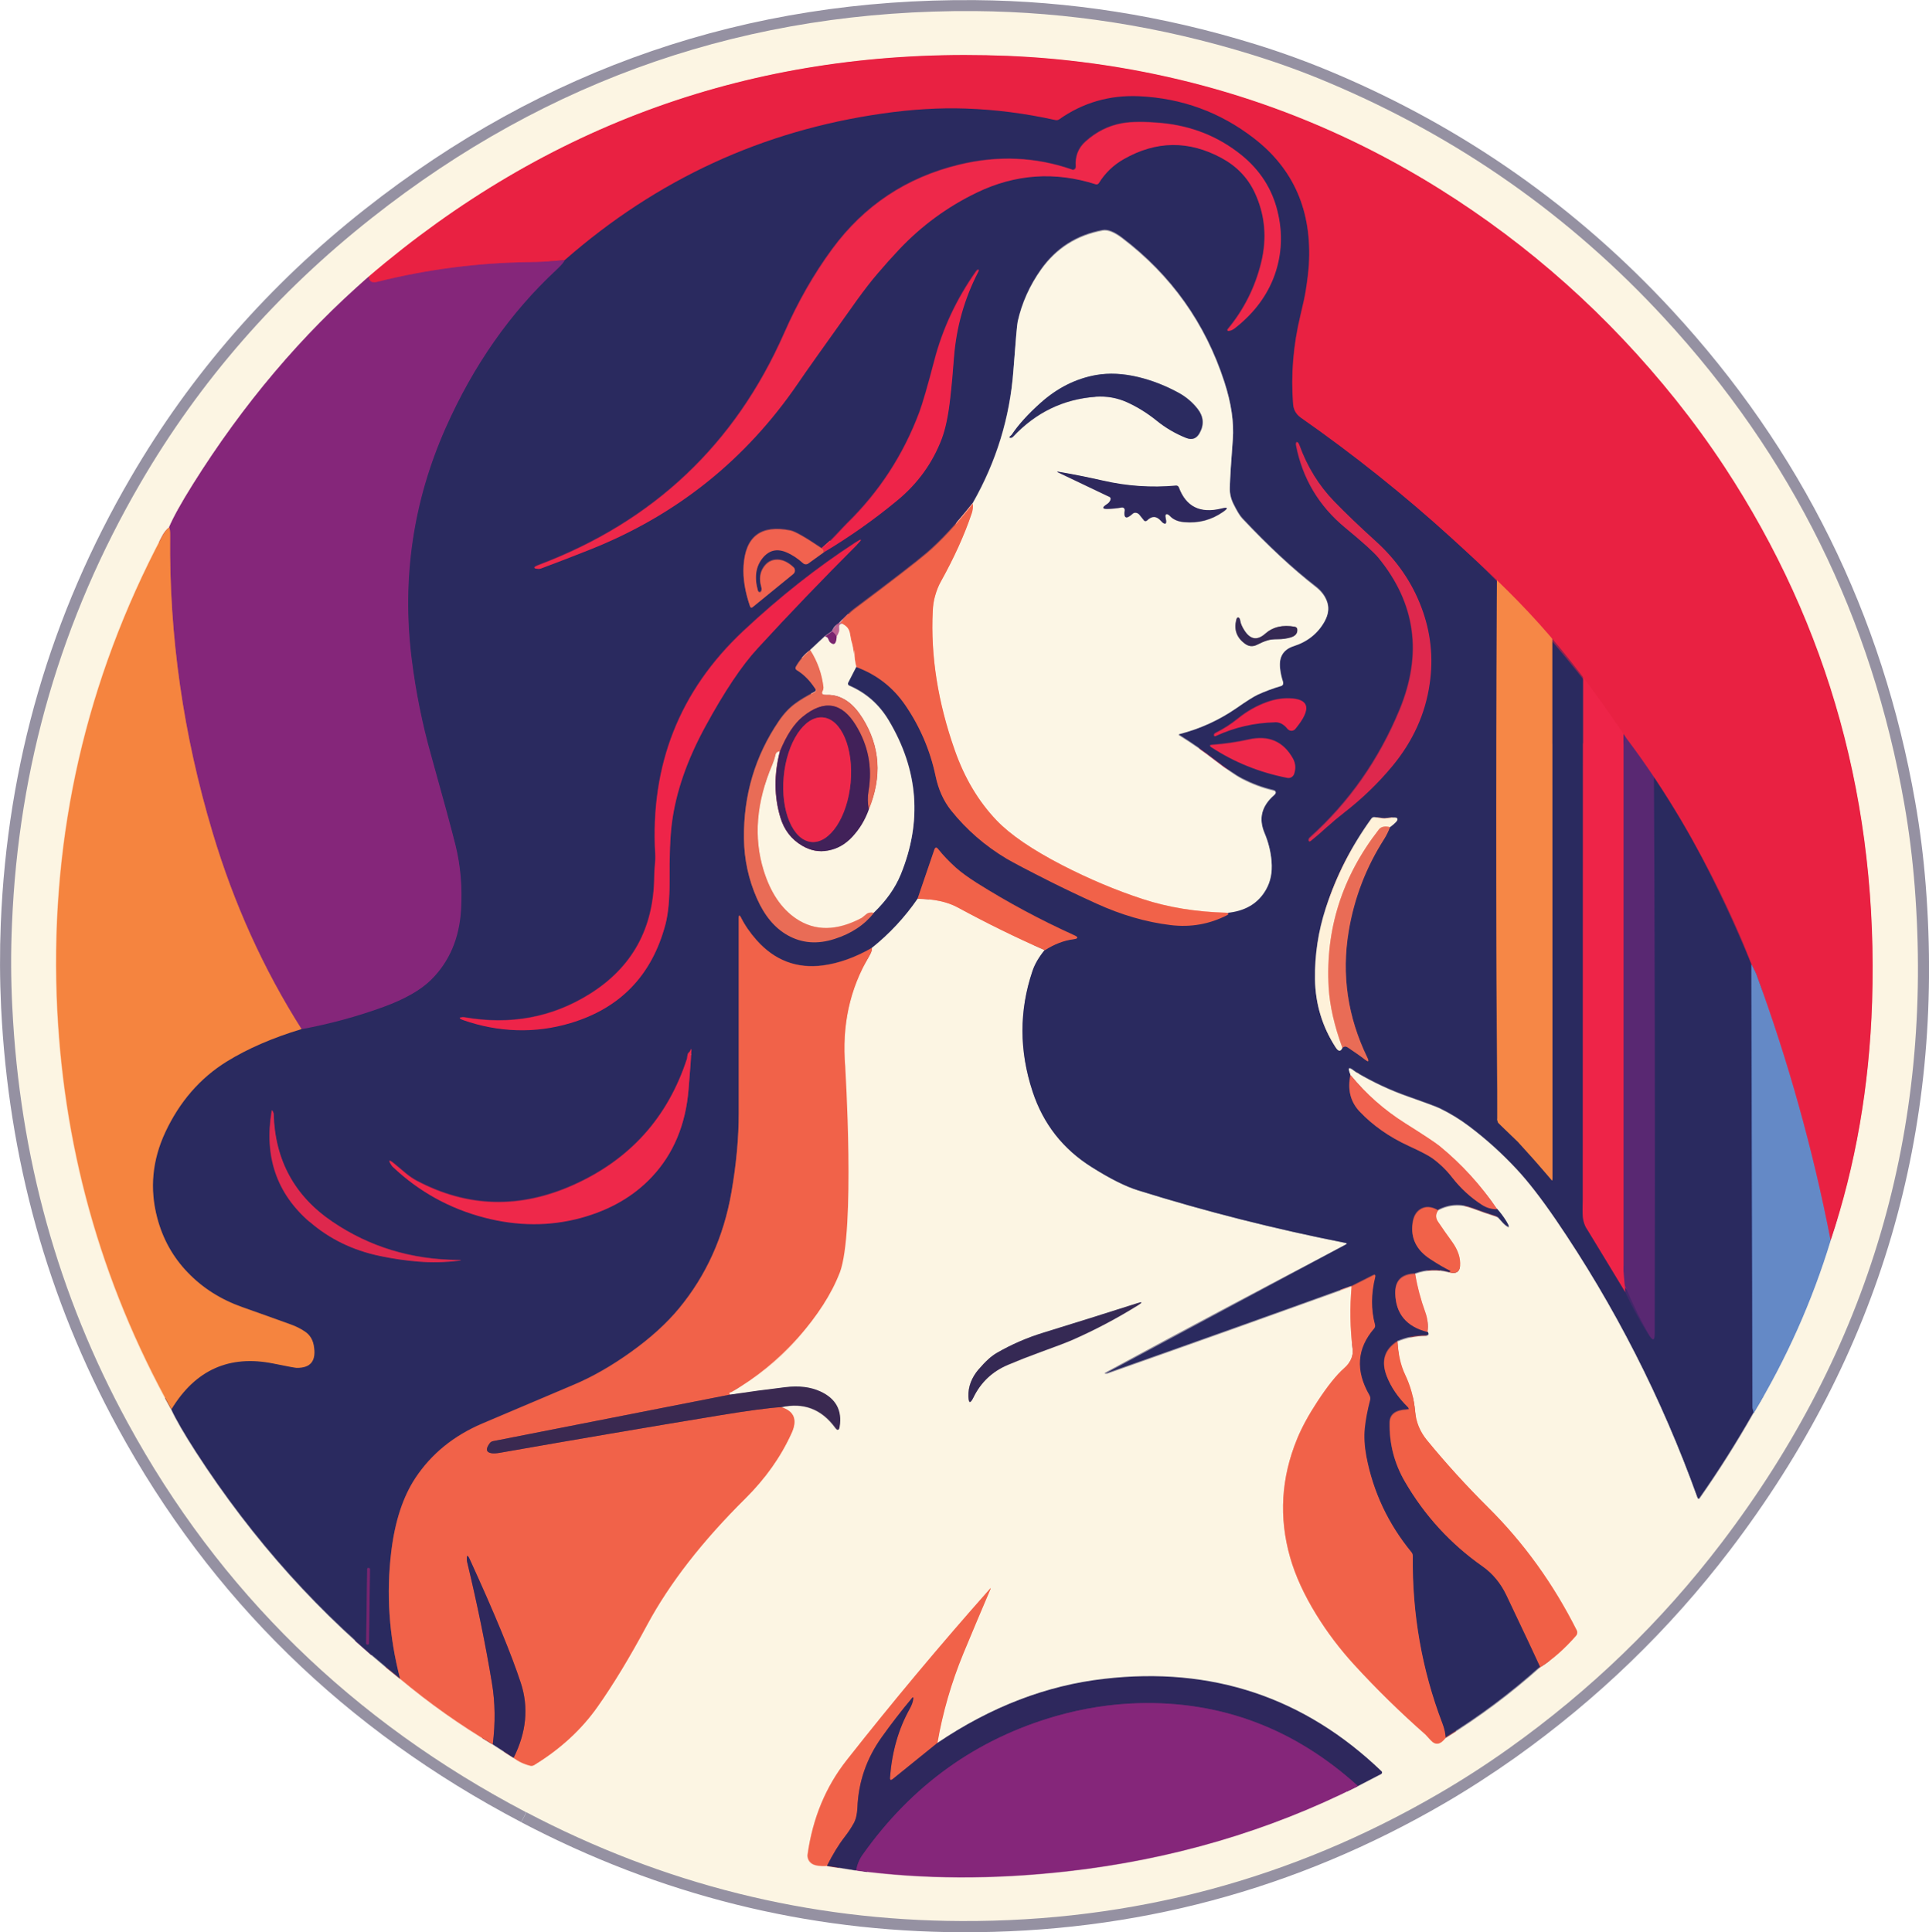 <?xml version="1.0" encoding="UTF-8"?>
<svg id="Layer_2" data-name="Layer 2" xmlns="http://www.w3.org/2000/svg" viewBox="0 0 174 174.3">
  <defs>
    <style>
      .cls-1 {
        fill: #f1624f;
      }

      .cls-1, .cls-2, .cls-3, .cls-4, .cls-5, .cls-6, .cls-7, .cls-8, .cls-9, .cls-10, .cls-11, .cls-12, .cls-13, .cls-14, .cls-15, .cls-16, .cls-17, .cls-18, .cls-19, .cls-20, .cls-21, .cls-22, .cls-23, .cls-24, .cls-25 {
        stroke-width: 0px;
      }

      .cls-2 {
        fill: #bc6592;
      }

      .cls-26 {
        stroke: #f8aa94;
      }

      .cls-26, .cls-27, .cls-28, .cls-29, .cls-30, .cls-31, .cls-32, .cls-33, .cls-34, .cls-35, .cls-36, .cls-37, .cls-38, .cls-39, .cls-40, .cls-41, .cls-42, .cls-43, .cls-44, .cls-45, .cls-46, .cls-47, .cls-48, .cls-49, .cls-50, .cls-51, .cls-52, .cls-53, .cls-54, .cls-55, .cls-56, .cls-57, .cls-58, .cls-59, .cls-60, .cls-61, .cls-62, .cls-63, .cls-64, .cls-65, .cls-66, .cls-67, .cls-68, .cls-69, .cls-70, .cls-71, .cls-72, .cls-73, .cls-74, .cls-75, .cls-76, .cls-77, .cls-78, .cls-79, .cls-80, .cls-81, .cls-82 {
        fill: none;
        stroke-width: 2px;
      }

      .cls-27 {
        stroke: #a61f5d;
      }

      .cls-28 {
        stroke: #ef424e;
      }

      .cls-3 {
        fill: #352954;
      }

      .cls-4 {
        fill: #2a2a5f;
      }

      .cls-29 {
        stroke: #fbbd8f;
      }

      .cls-30 {
        stroke: #522767;
      }

      .cls-31 {
        stroke: #8d2654;
      }

      .cls-32 {
        stroke: #974552;
      }

      .cls-33 {
        stroke: #9b8f99;
      }

      .cls-34 {
        stroke: #f7ac9a;
      }

      .cls-35 {
        stroke: #9b4481;
      }

      .cls-36 {
        stroke: #912754;
      }

      .cls-37 {
        stroke: #c34d5c;
      }

      .cls-38 {
        stroke: #8f4657;
      }

      .cls-5 {
        fill: #de284d;
      }

      .cls-39 {
        stroke: #8b4c5b;
      }

      .cls-40 {
        stroke: #978e9f;
      }

      .cls-41 {
        stroke: #a11e5b;
      }

      .cls-6 {
        fill: #85267a;
      }

      .cls-7 {
        fill: #ee2449;
      }

      .cls-42 {
        stroke: #41276a;
      }

      .cls-43 {
        stroke: #5b266c;
      }

      .cls-44 {
        stroke: #c285ae;
      }

      .cls-45 {
        stroke: #935951;
      }

      .cls-46 {
        stroke: #95584e;
      }

      .cls-47 {
        stroke: #964858;
      }

      .cls-48 {
        stroke: #998e9b;
      }

      .cls-49 {
        stroke: #f4ae96;
      }

      .cls-8 {
        fill: #2b2b60;
      }

      .cls-9 {
        fill: #3a2951;
      }

      .cls-50 {
        stroke: #f8aa95;
      }

      .cls-51 {
        stroke: #f8ab95;
      }

      .cls-52 {
        stroke: #f9ac96;
      }

      .cls-53 {
        stroke: #9d464c;
      }

      .cls-54 {
        stroke: #958e9b;
      }

      .cls-55 {
        stroke: #da636c;
      }

      .cls-56 {
        stroke: #944552;
      }

      .cls-57 {
        stroke: #58276d;
      }

      .cls-58 {
        stroke: #a04250;
      }

      .cls-10 {
        fill: #412159;
      }

      .cls-59 {
        stroke: #9c2251;
      }

      .cls-60 {
        stroke: #852956;
      }

      .cls-61 {
        stroke: #934552;
      }

      .cls-62 {
        stroke: #744879;
      }

      .cls-11 {
        fill: #78256f;
      }

      .cls-63 {
        stroke: #f48a92;
      }

      .cls-12 {
        fill: #592872;
      }

      .cls-64 {
        stroke: #adc1e2;
      }

      .cls-13 {
        fill: #fcf6e5;
      }

      .cls-65 {
        stroke: #978fa0;
      }

      .cls-66 {
        stroke: #9591a2;
      }

      .cls-67 {
        stroke: #9f8a9e;
      }

      .cls-68 {
        stroke: #bb8ca9;
      }

      .cls-69 {
        stroke: #954653;
      }

      .cls-14 {
        fill: #f68746;
      }

      .cls-70 {
        stroke: #a45591;
      }

      .cls-71 {
        stroke: #9490a1;
      }

      .cls-72 {
        stroke: #445ca1;
      }

      .cls-15 {
        fill: #2e285d;
      }

      .cls-73 {
        stroke: #948fa0;
      }

      .cls-16 {
        fill: #f16249;
      }

      .cls-74 {
        stroke: #948e9c;
      }

      .cls-17 {
        fill: #ee2448;
      }

      .cls-18 {
        fill: #ee284a;
      }

      .cls-75 {
        stroke: #998f9d;
      }

      .cls-76 {
        stroke: #9590a2;
      }

      .cls-77 {
        stroke: #924553;
      }

      .cls-19 {
        fill: #f16046;
      }

      .cls-78 {
        stroke: #8a2450;
      }

      .cls-79 {
        stroke: #b81e5e;
      }

      .cls-80 {
        stroke: #dcaeba;
      }

      .cls-20 {
        fill: #fcf5e3;
      }

      .cls-81 {
        stroke: #f3b19c;
      }

      .cls-21 {
        fill: #e96c56;
      }

      .cls-82 {
        stroke: #8f2553;
      }

      .cls-22 {
        fill: #f5843f;
      }

      .cls-23 {
        fill: #e92142;
      }

      .cls-24 {
        fill: #6489c6;
      }

      .cls-25 {
        fill: #fef1d9;
      }
    </style>
  </defs>
  <g id="Logo">
    <g>
      <path class="cls-66" d="m47.48,163.49c12.36,6.49,25.44,9.76,39.24,9.81,15.45.06,29.8-3.78,43.06-11.49,2.16-1.26,4.26-2.62,6.31-4.07,7.36-5.24,13.75-11.41,19.17-18.52,13.35-17.52,19.17-37.27,17.45-59.26-.2-2.53-.51-5.01-.94-7.45-2.93-16.74-10.15-31.35-21.66-43.82-8.5-9.21-18.56-16.28-30.17-21.19-2.3-.97-4.65-1.83-7.05-2.57-8.25-2.55-16.57-3.85-24.95-3.92-20.31-.16-38.45,6.06-54.41,18.65-8.56,6.75-15.52,14.72-20.87,23.91C5.51,55.82,1.65,69.08,1.07,83.35c-.1,2.49-.09,4.99.03,7.51.66,13.45,4.13,25.94,10.4,37.46,8.29,15.21,20.28,26.93,35.97,35.16" vector-effect="non-scaling-stroke"/>
      <path class="cls-44" d="m33.27,24.95c-6.04,5.25-11.33,11.5-15.88,18.76-1.05,1.67-1.76,2.96-2.14,3.86" vector-effect="non-scaling-stroke"/>
      <path class="cls-29" d="m15.26,47.56c-.23.17-.44.43-.63.79-6.86,13-10.03,26.83-9.52,41.48.47,13.29,3.91,25.72,10.34,37.29" vector-effect="non-scaling-stroke"/>
      <path class="cls-73" d="m15.45,127.12c.43.94,1.18,2.23,2.23,3.86,5.15,7.97,11.29,14.79,18.41,20.45" vector-effect="non-scaling-stroke"/>
      <path class="cls-50" d="m36.09,151.42c2.62,2.2,5.41,4.17,8.36,5.92" vector-effect="non-scaling-stroke"/>
      <path class="cls-40" d="m44.45,157.34l1.88,1.22" vector-effect="non-scaling-stroke"/>
      <path class="cls-50" d="m46.33,158.56c.46.34.97.58,1.52.71.11.03.24,0,.34-.06,2.36-1.44,4.27-3.2,5.73-5.28,1.4-1.99,2.89-4.44,4.46-7.37,2.02-3.76,4.98-7.56,8.87-11.41,1.8-1.78,3.19-3.74,4.16-5.89.54-1.2.23-1.97-.94-2.33" vector-effect="non-scaling-stroke"/>
      <path class="cls-33" d="m70.47,126.93c2.01-.45,3.64.16,4.87,1.85.21.28.33.25.39-.09.24-1.48-.35-2.54-1.75-3.18-.87-.4-1.92-.52-3.14-.38-1.66.2-3.32.43-4.98.67" vector-effect="non-scaling-stroke"/>
      <path class="cls-50" d="m65.87,125.8c-.12-.11-.12-.18,0-.21.07-.02.12-.04.15-.05,4.4-2.52,7.64-6.1,9.72-10.73.05-.11.13-.14.26-.1" vector-effect="non-scaling-stroke"/>
      <path class="cls-73" d="m76,114.71c1.52,5.89,2.41,9.46,2.64,10.7.29,1.53.68,2.84,1.17,3.94.2.44.44.75.72.94.42.27.84.32,1.27.14.49-.2.77-.6.86-1.21.08-.55.01-1.09-.19-1.65-1.94-5.33-3.73-10.72-5.35-16.15" vector-effect="non-scaling-stroke"/>
      <path class="cls-67" d="m77.12,111.42l-.53-1.6" vector-effect="non-scaling-stroke"/>
      <path class="cls-50" d="m76.59,109.83l.18-.1c.09-.05.15-.16.15-.3-.1-4.41-.33-8.82-.69-13.22-.3-3.69.41-7,2.15-9.93.2-.34.29-.59.26-.76" vector-effect="non-scaling-stroke"/>
      <path class="cls-73" d="m78.64,85.52c1.59-1.28,2.97-2.76,4.13-4.44" vector-effect="non-scaling-stroke"/>
      <path class="cls-51" d="m82.77,81.08c1.47,0,2.69.27,3.64.79,2.55,1.39,5.16,2.67,7.82,3.84" vector-effect="non-scaling-stroke"/>
      <path class="cls-73" d="m94.23,85.71c-.53.63-.89,1.26-1.1,1.89-1.2,3.58-1.2,7.2.01,10.87.96,2.91,2.74,5.19,5.34,6.82,1.67,1.05,3.07,1.75,4.2,2.1,6.08,1.9,12.32,3.47,18.7,4.74.14.03.15.07.02.14-7.22,3.77-14.43,7.59-21.61,11.49-.21.11-.2.17.01.17.04,0,.08,0,.11-.02,7.35-2.59,14.69-5.21,22.01-7.85" vector-effect="non-scaling-stroke"/>
      <path class="cls-50" d="m121.93,116.04c-.17,1.88-.14,3.76.09,5.64.08.64-.18,1.22-.77,1.74-.69.6-1.49,1.6-2.41,3.01-.8,1.22-1.41,2.35-1.83,3.37-1.44,3.51-1.66,7.07-.63,10.67.47,1.65,1.25,3.36,2.35,5.15.99,1.61,2.14,3.13,3.43,4.54,2.03,2.21,4.17,4.31,6.43,6.3.02.02.18.19.49.53.42.46.86.38,1.32-.22" vector-effect="non-scaling-stroke"/>
      <path class="cls-73" d="m130.39,156.77c3.04-1.88,5.89-4,8.54-6.38" vector-effect="non-scaling-stroke"/>
      <path class="cls-26" d="m138.93,150.39c1.13-.72,2.2-1.68,3.23-2.85.11-.13.14-.31.06-.47-2.11-4.2-4.78-7.91-8.02-11.12-1.94-1.92-3.77-3.94-5.5-6.05-.63-.76-.98-1.63-1.06-2.61-.1-1.16-.4-2.26-.91-3.31-.38-.79-.61-1.78-.68-2.97" vector-effect="non-scaling-stroke"/>
      <path class="cls-73" d="m126.06,121.01c.81-.34,1.65-.51,2.54-.52.29,0,.35-.12.17-.34" vector-effect="non-scaling-stroke"/>
      <path class="cls-34" d="m128.76,120.15c.08-.61.02-1.2-.19-1.78-.41-1.13-.72-2.28-.92-3.47" vector-effect="non-scaling-stroke"/>
      <path class="cls-73" d="m127.65,114.91c1.01-.37,2.04-.41,3.1-.12" vector-effect="non-scaling-stroke"/>
      <path class="cls-51" d="m130.75,114.79c.57.13.89-.05.94-.55.08-.72-.17-1.47-.74-2.25-.42-.58-.84-1.17-1.24-1.77-.23-.35-.23-.69,0-1.03" vector-effect="non-scaling-stroke"/>
      <path class="cls-73" d="m129.72,109.18c1.01-.53,2.06-.59,3.14-.18.72.27,1.41.51,2.05.71.12.04.23.11.31.21.29.34.5.56.65.66.32.24.33.11.03-.38-.25-.4-.53-.78-.85-1.13" vector-effect="non-scaling-stroke"/>
      <path class="cls-34" d="m135.06,109.07c-1.46-2.16-3.19-4.06-5.18-5.69-.35-.29-1.39-.98-3.12-2.07-1.86-1.17-3.5-2.62-4.92-4.34" vector-effect="non-scaling-stroke"/>
      <path class="cls-73" d="m121.83,96.98c-.27-.63-.17-.76.31-.39.11.09.21.16.29.2,1.47.86,3,1.58,4.6,2.14,1.63.57,2.59.93,2.89,1.08.93.45,1.81.99,2.64,1.62,1.55,1.17,2.97,2.46,4.28,3.87,1.04,1.12,2.21,2.63,3.52,4.54,5.31,7.78,9.57,16.13,12.78,25.07.05.14.12.15.2.03,1.71-2.44,3.33-5,4.84-7.66" vector-effect="non-scaling-stroke"/>
      <path class="cls-64" d="m158.18,127.48c2.96-4.91,5.28-10.1,6.95-15.59" vector-effect="non-scaling-stroke"/>
      <path class="cls-63" d="m165.13,111.89c2.25-6.73,3.5-13.9,3.74-21.5.57-17.77-3.86-33.85-13.3-48.24-1.36-2.08-2.83-4.11-4.41-6.07-6.09-7.61-13.2-13.96-21.33-19.04-10.2-6.37-21.32-10.23-33.37-11.57-2.42-.27-4.92-.43-7.49-.48-21.07-.43-39.64,6.22-55.7,19.96" vector-effect="non-scaling-stroke"/>
      <path class="cls-70" d="m165.13,111.89c-1.59-8.18-3.83-16.19-6.7-24.01-.04-.11-.18-.4-.43-.87" vector-effect="non-scaling-stroke"/>
      <path class="cls-78" d="m158,87.01c-2.41-5.86-5.26-11.5-8.57-16.9" vector-effect="non-scaling-stroke"/>
      <path class="cls-41" d="m149.42,70.11l-.11-2.98c0-.11-.08-.21-.18-.23-.57-.14-1.04-.16-1.39-.07-.45.11-.79.05-1.02-.19" vector-effect="non-scaling-stroke"/>
      <path class="cls-78" d="m146.73,66.63c-4.55-6.63-9.81-12.65-15.76-18.06-4.31-3.92-8.85-7.55-13.63-10.89-.42-.3-.65-.7-.69-1.21-.21-2.64.01-5.29.65-7.96.25-1.04.42-1.8.49-2.28.15-.95.24-1.73.28-2.32.3-4.85-1.36-8.67-4.98-11.45-3.03-2.34-6.48-3.6-10.33-3.78-2.66-.12-5.07.57-7.21,2.08-.1.07-.23.1-.35.07-2.71-.6-5.42-.95-8.12-1.04-2.33-.08-4.82.07-7.48.45-10.8,1.54-20.35,5.94-28.66,13.22" vector-effect="non-scaling-stroke"/>
      <path class="cls-79" d="m50.94,23.46c-1.09.11-2.19.17-3.29.18-4.61.07-9.16.66-13.63,1.78-.48.12-.73-.04-.75-.48" vector-effect="non-scaling-stroke"/>
      <path class="cls-42" d="m146.73,66.63l-.3.48" vector-effect="non-scaling-stroke"/>
      <path class="cls-82" d="m146.43,67.12l-3.46-.1c-.1,0-.18.08-.18.19,0,0,0,0,0,0l-.02,42.45c0,.4.13.82.39,1.24l3.19,5.12" vector-effect="non-scaling-stroke"/>
      <path class="cls-42" d="m146.35,116.02c.67,1.52,1.46,2.99,2.35,4.39.36.56.54.54.54-.07.04-16.17.01-32.35-.09-48.52,0-.02-.04-.27-.13-.77-.06-.36.07-.68.39-.94" vector-effect="non-scaling-stroke"/>
      <path class="cls-72" d="m158,87.01l.1,40.01s.03.13.08.3c.01.05.02.11.01.17" vector-effect="non-scaling-stroke"/>
      <path class="cls-38" d="m121.83,96.98c-.28,1.32,0,2.41.82,3.29,1.18,1.25,2.65,2.28,4.41,3.09,1.11.51,1.83.89,2.16,1.13.66.49,1.25,1.06,1.77,1.72.76.97,1.66,1.8,2.69,2.47.42.27.88.4,1.37.39" vector-effect="non-scaling-stroke"/>
      <path class="cls-77" d="m129.72,109.18c-.63-.35-1.17-.36-1.63-.05-.37.25-.59.66-.66,1.24-.18,1.34.36,2.42,1.61,3.23.72.47,1.32.81,1.79,1.04.04.02.04.04,0,.06-.04.02-.06.04-.07.08" vector-effect="non-scaling-stroke"/>
      <path class="cls-38" d="m127.65,114.91c-1.21.04-1.81.63-1.78,1.77.04,1.84,1,2.99,2.9,3.47" vector-effect="non-scaling-stroke"/>
      <path class="cls-61" d="m126.06,121.01c-1.17.74-1.5,1.79-.97,3.15.38.98,1.01,1.91,1.9,2.78.15.14.12.22-.09.23-1.02.05-1.54.44-1.55,1.17-.04,1.9.42,3.68,1.37,5.32,1.77,3.06,4.11,5.61,7,7.64.92.65,1.65,1.52,2.17,2.63,1.61,3.39,2.63,5.54,3.04,6.46" vector-effect="non-scaling-stroke"/>
      <path class="cls-69" d="m130.39,156.77c-.01-.39-.11-.83-.3-1.31-1.83-4.81-2.71-9.84-2.66-15.09,0-.12-.04-.24-.12-.33-2.1-2.56-3.46-5.45-4.07-8.66-.18-.92-.22-1.77-.14-2.55.08-.77.24-1.61.48-2.53.04-.14.02-.3-.06-.42-1.28-2.22-1.14-4.24.43-6.04.08-.09.1-.21.07-.32-.36-1.35-.35-2.79.02-4.31.05-.18-.01-.23-.17-.15l-1.96.99" vector-effect="non-scaling-stroke"/>
      <path class="cls-77" d="m94.23,85.71c.87-.56,1.74-.89,2.6-1,.44-.06.46-.17.05-.36-3.04-1.38-5.97-2.95-8.8-4.73-.76-.48-1.38-.93-1.86-1.36-.61-.54-1.14-1.1-1.6-1.68-.15-.19-.26-.16-.34.06l-1.51,4.42" vector-effect="non-scaling-stroke"/>
      <path class="cls-69" d="m78.64,85.52c-1.52.87-2.99,1.39-4.41,1.58-2.37.31-4.37-.45-5.99-2.28-.59-.67-1.06-1.35-1.4-2.03-.14-.27-.21-.26-.21.05v17.59c0,2.22-.22,4.6-.66,7.14-.69,4-2.27,7.49-4.72,10.46-1.14,1.38-2.59,2.69-4.35,3.95-1.74,1.24-3.45,2.22-5.14,2.94-2.75,1.16-5.5,2.33-8.25,3.5-2.58,1.1-4.6,2.74-6.04,4.91-1.12,1.7-1.85,3.91-2.18,6.64-.46,3.83-.2,7.64.79,11.45" vector-effect="non-scaling-stroke"/>
      <path class="cls-46" d="m15.45,127.12c2.15-3.55,5.22-4.92,9.19-4.12,1.28.26,1.98.39,2.1.39,1.29.02,1.8-.66,1.54-2.04-.1-.51-.34-.9-.73-1.18-.37-.26-.8-.49-1.31-.67-1.46-.53-2.92-1.05-4.39-1.57-1.94-.68-3.59-1.73-4.94-3.14-1.33-1.39-2.25-3.03-2.75-4.94-.69-2.62-.45-5.19.73-7.71,1.29-2.77,3.14-4.89,5.54-6.38,1.88-1.17,4.13-2.14,6.75-2.93" vector-effect="non-scaling-stroke"/>
      <path class="cls-57" d="m27.2,92.83c2.54-.46,5.01-1.14,7.43-2.02,1.91-.7,3.33-1.51,4.26-2.43,1.66-1.65,2.56-3.76,2.71-6.35.12-2.04-.06-3.98-.51-5.82-.4-1.59-1.13-4.28-2.19-8.07-.81-2.87-1.4-5.78-1.76-8.74-.89-7.24.13-14.17,3.07-20.81,2.49-5.63,5.82-10.37,9.97-14.24.45-.42.7-.72.77-.9" vector-effect="non-scaling-stroke"/>
      <path class="cls-27" d="m146.35,116.02c.14-.19.19-.39.15-.6-.05-.31-.08-.48-.08-.5v-47.8" vector-effect="non-scaling-stroke"/>
      <path class="cls-37" d="m27.2,92.83c-3.44-5.42-6.11-11.33-8.02-17.72-2.65-8.84-3.92-17.77-3.83-26.78,0-.37-.03-.62-.09-.77" vector-effect="non-scaling-stroke"/>
      <path class="cls-58" d="m76.59,109.83l-4.32-13.1c-.03-.07-.1-.12-.16-.1,0,0,0,0,0,0-.07.03-.08.09-.03.18.04.07.07.13.08.18,1.14,5.52,2.36,11.02,3.65,16.5" vector-effect="non-scaling-stroke"/>
      <path class="cls-69" d="m75.81,113.49l.19,1.22" vector-effect="non-scaling-stroke"/>
      <path class="cls-53" d="m65.87,125.8l-21.39,4.2c-.12.02-.23.09-.3.18-.39.52-.34.83.15.91.18.03.43.02.77-.04,6.61-1.16,13.22-2.29,19.83-3.38,2.49-.41,4.33-.66,5.54-.74" vector-effect="non-scaling-stroke"/>
      <path class="cls-32" d="m46.33,158.56c1.15-2.29,1.37-4.53.65-6.74-.83-2.56-2.37-6.27-4.6-11.15-.2-.44-.29-.42-.27.04,0,.06.01.13.03.2.93,3.88,1.67,7.51,2.23,10.89.3,1.78.32,3.62.08,5.54" vector-effect="non-scaling-stroke"/>
      <path class="cls-48" d="m88.29,123.51c-.65.76-.95,1.58-.92,2.44.02.64.17.67.45.1.67-1.37,1.7-2.35,3.1-2.94.97-.41,1.94-.79,2.93-1.15,1.41-.51,2.39-.89,2.93-1.12,2.04-.9,4-1.94,5.9-3.12.41-.26.38-.31-.07-.17-2.82.9-5.65,1.79-8.48,2.66-1.47.45-2.88,1.06-4.21,1.83-.49.29-1.03.78-1.62,1.47" vector-effect="non-scaling-stroke"/>
      <path class="cls-40" d="m74.6,168.31l2.63.41" vector-effect="non-scaling-stroke"/>
      <path class="cls-44" d="m77.23,168.71c6.06.81,12.41.83,19.06.08,9.39-1.06,18.13-3.63,26.2-7.68" vector-effect="non-scaling-stroke"/>
      <path class="cls-40" d="m122.49,161.11l2.1-1.09c.07-.03.09-.12.06-.19,0-.02-.02-.03-.03-.04-6.96-6.68-15.29-9.46-25.01-8.34-5.2.6-10.21,2.53-15.05,5.78" vector-effect="non-scaling-stroke"/>
      <path class="cls-51" d="m84.56,157.23c.49-2.79,1.27-5.49,2.35-8.11.8-1.93,1.61-3.85,2.43-5.77.05-.12.03-.13-.05-.03-4.45,5.02-8.75,10.16-12.9,15.43-1.9,2.41-3.07,5.24-3.53,8.5-.05.37.14.73.47.89.28.14.7.19,1.27.16" vector-effect="non-scaling-stroke"/>
      <path class="cls-56" d="m84.56,157.23l-4.02,3.25c-.19.15-.28.11-.26-.13.17-2.32.76-4.38,1.77-6.18.2-.36.31-.67.33-.94.01-.14-.03-.15-.12-.04-.95,1.14-1.86,2.32-2.73,3.53-1.37,1.92-2.1,4.05-2.19,6.37-.02.57-.13,1.03-.33,1.39-.22.4-.49.81-.81,1.22-.54.71-1.08,1.58-1.6,2.61" vector-effect="non-scaling-stroke"/>
      <path class="cls-43" d="m122.49,161.11c-5.73-5.19-12.34-7.68-19.83-7.47-2.47.07-4.93.46-7.4,1.16-7.18,2.06-13,6.23-17.45,12.51-.3.42-.49.89-.58,1.4" vector-effect="non-scaling-stroke"/>
      <path class="cls-74" d="m55.47,162.92c1.83.89,3.83,1.68,5.99,2.35.2.06.41.02.56-.12l15.8-14.09c.53-.47.49-.52-.11-.14-5.35,3.39-10.8,6.69-16.35,9.93-1.16.68-2.08,1.12-2.78,1.33-.96.3-1.98.47-3.07.51-.32.01-.33.09-.05.23" vector-effect="non-scaling-stroke"/>
      <path class="cls-36" d="m96.71,15.32c-3.29-1.14-6.68-1.29-10.18-.44-4.75,1.15-8.57,3.69-11.45,7.61-1.66,2.25-3.1,4.78-4.34,7.6-4.41,10.02-11.78,16.98-22.09,20.88-.56.21-.58.33-.08.36.08,0,.16-.01.24-.04,1.46-.55,2.92-1.12,4.38-1.69,7.82-3.09,14.09-8.11,18.82-15.05.65-.95,2.43-3.47,5.34-7.54.64-.89,1.24-1.67,1.8-2.31.63-.74,1.28-1.47,1.95-2.18,2.01-2.15,4.35-3.86,7-5.13,3.48-1.68,7.06-1.93,10.75-.75.1.03.21-.01.27-.11.57-.91,1.32-1.63,2.26-2.17,2.91-1.66,5.84-1.69,8.8-.1,1.37.74,2.37,1.77,3,3.11.94,2,1.14,4.12.59,6.36-.55,2.22-1.54,4.21-2.99,5.96-.1.12-.07.18.07.17.17-.01.37-.11.59-.28,1.72-1.36,2.9-2.96,3.55-4.8.64-1.84.73-3.73.25-5.69-.5-2.04-1.59-3.74-3.28-5.1-2.07-1.66-4.47-2.61-7.22-2.87-1.5-.14-2.68-.13-3.54.03-1.21.22-2.3.77-3.27,1.64-.66.59-.95,1.35-.88,2.27,0,.14-.1.27-.24.28-.04,0-.07,0-.1-.01" vector-effect="non-scaling-stroke"/>
      <path class="cls-77" d="m87.75,45.43c-1.5,1.9-2.89,3.39-4.15,4.47-.95.81-3.14,2.5-6.57,5.07-.27.2-.7.61-1.29,1.23" vector-effect="non-scaling-stroke"/>
      <path class="cls-62" d="m75.73,56.2c-.31.19-.54.44-.67.77" vector-effect="non-scaling-stroke"/>
      <path class="cls-30" d="m75.06,56.96l-.64.45" vector-effect="non-scaling-stroke"/>
      <path class="cls-73" d="m74.42,57.42l-1.33,1.24" vector-effect="non-scaling-stroke"/>
      <path class="cls-39" d="m73.09,58.65c-.54.43-.97.93-1.3,1.52-.05.09-.02.21.08.26.64.38,1.21.96,1.71,1.73.06.09.03.2-.06.26,0,0-.01,0-.02.01-.69.34-1.3.7-1.82,1.09-.5.38-.98.89-1.42,1.54-2.14,3.15-3.18,6.67-3.14,10.58.03,1.88.41,3.67,1.16,5.38.69,1.57,1.61,2.68,2.78,3.33,1.28.71,2.69.82,4.23.33,1.51-.49,2.69-1.27,3.55-2.35" vector-effect="non-scaling-stroke"/>
      <path class="cls-73" d="m78.83,82.33c1.11-1.06,1.92-2.2,2.42-3.42,1.97-4.79,1.61-9.43-1.08-13.92-.86-1.44-2.04-2.48-3.56-3.13-.1-.04-.15-.17-.1-.28,0,0,0,0,0-.01l.73-1.42" vector-effect="non-scaling-stroke"/>
      <path class="cls-77" d="m77.25,60.16c1.84.68,3.32,1.83,4.42,3.45,1.33,1.95,2.25,4.08,2.73,6.4.26,1.21.72,2.24,1.39,3.08,1.39,1.73,3.05,3.18,5,4.35.6.36,1.94,1.06,4.01,2.1,1.19.6,2.56,1.25,4.1,1.95,2.24,1.02,4.47,1.67,6.69,1.94,1.81.22,3.51-.08,5.11-.9.05-.03.08-.06.09-.09,0-.05-.03-.08-.12-.12" vector-effect="non-scaling-stroke"/>
      <path class="cls-71" d="m110.66,82.33c1.65-.15,2.83-.85,3.54-2.1.41-.71.57-1.55.5-2.51-.07-.88-.28-1.73-.63-2.56-.55-1.31-.27-2.46.85-3.44.25-.21.21-.36-.11-.43-.94-.22-1.86-.57-2.78-1.04-.53-.27-1.33-.83-2.41-1.66-1.04-.8-2.11-1.55-3.23-2.25-.11-.07-.1-.11.02-.14,1.86-.49,3.57-1.27,5.14-2.35.9-.63,1.54-1.03,1.9-1.2.65-.3,1.36-.57,2.13-.79.13-.04.21-.18.17-.31,0,0,0,0,0,0-.15-.46-.24-.89-.28-1.3-.1-1.01.31-1.67,1.24-1.98,1.25-.41,2.18-1.15,2.78-2.22.33-.58.41-1.13.26-1.65-.16-.55-.51-1.04-1.05-1.46-2.08-1.61-4.29-3.66-6.62-6.15-.23-.24-.5-.69-.82-1.34-.23-.47-.34-.96-.32-1.49.03-.92.12-2.35.27-4.29.12-1.55-.14-3.28-.76-5.21-1.72-5.29-4.8-9.62-9.22-12.98-.71-.54-1.3-.77-1.75-.69-2.34.43-4.2,1.61-5.57,3.54-1.02,1.44-1.73,3.01-2.1,4.68-.06.27-.19,1.74-.39,4.42-.32,4.24-1.54,8.23-3.67,11.97" vector-effect="non-scaling-stroke"/>
      <path class="cls-52" d="m110.66,82.33c-2.76-.07-5.29-.48-7.61-1.24-2.41-.79-4.83-1.81-7.26-3.06-2.7-1.39-4.67-2.74-5.91-4.04-1.63-1.7-2.88-3.8-3.76-6.31-1.53-4.34-2.19-8.53-1.99-12.57.03-.51.1-.96.21-1.36.14-.5.31-.93.51-1.28,1.19-2.14,2.12-4.18,2.78-6.13.1-.3.14-.6.11-.92" vector-effect="non-scaling-stroke"/>
      <path class="cls-51" d="m77.25,60.16c-.11-.43-.17-.87-.18-1.31,0-.34-.02-.3-.04.13,0,.08,0,.08-.01,0-.03-.41-.11-.81-.23-1.21,0-.02-.05-.25-.13-.69-.07-.35-.28-.61-.64-.79" vector-effect="non-scaling-stroke"/>
      <path class="cls-55" d="m76.01,56.29c-.07-.08-.16-.11-.28-.09" vector-effect="non-scaling-stroke"/>
      <path class="cls-80" d="m76.01,56.29c-.22,0-.33.1-.32.3.01.2.01.33,0,.37-.05.17-.12.33-.23.48" vector-effect="non-scaling-stroke"/>
      <path class="cls-35" d="m75.46,57.43c-.09-.19-.23-.35-.41-.47" vector-effect="non-scaling-stroke"/>
      <path class="cls-81" d="m78.83,82.33c-.28-.06-.51-.02-.69.13-.26.21-.39.32-.41.33-2.25,1.19-4.22,1.21-5.92.06-1.33-.9-2.3-2.34-2.92-4.33-.92-2.98-.66-6.16.77-9.55.13-.29.22-.59.29-.9.05-.2.18-.3.41-.32" vector-effect="non-scaling-stroke"/>
      <path class="cls-67" d="m70.36,67.76c-.55,2.1-.53,4.09.04,5.99.34,1.13,1,1.97,1.96,2.54.75.44,1.52.59,2.32.44.84-.15,1.57-.56,2.2-1.24.67-.72,1.16-1.54,1.49-2.47" vector-effect="non-scaling-stroke"/>
      <path class="cls-81" d="m78.37,73.02c1.21-2.93,1.03-5.67-.56-8.23-.41-.65-.84-1.14-1.29-1.47-.6-.44-1.24-.65-1.92-.63-.39.01-.52-.1-.41-.33.07-.13.1-.25.09-.35-.14-1.21-.54-2.33-1.19-3.36" vector-effect="non-scaling-stroke"/>
      <path class="cls-68" d="m74.42,57.42c.15.02.24.08.28.18.08.19.13.29.16.32.37.34.57.18.61-.49" vector-effect="non-scaling-stroke"/>
      <path class="cls-47" d="m78.37,73.02c-.11-.56-.12-1.12-.02-1.69.35-2.13-.04-4.1-1.15-5.9-1.27-2.07-2.87-2.33-4.78-.78-.78.63-1.47,1.67-2.06,3.12" vector-effect="non-scaling-stroke"/>
      <path class="cls-38" d="m74.13,49.47c-1.46-.99-2.4-1.53-2.82-1.61-2.65-.53-4.06.53-4.23,3.19-.07,1.12.13,2.34.59,3.67.02.07.1.1.17.07.01,0,.02-.01.04-.02l3.68-3c.17-.14.2-.38.07-.55-.01-.01-.02-.03-.04-.04-.48-.45-.97-.68-1.46-.69-.52,0-.93.22-1.25.69-.33.49-.4,1.07-.21,1.74.07.24.04.4-.07.48-.06.05-.16.02-.21-.07-.01-.02-.02-.04-.02-.05-.34-1.21-.2-2.2.43-2.97.58-.7,1.3-.87,2.15-.5.5.22,1,.55,1.49.98.13.12.33.13.48.02l1.4-1.01" vector-effect="non-scaling-stroke"/>
      <path class="cls-31" d="m74.32,49.81c2.31-1.39,4.51-2.94,6.6-4.66,1.86-1.53,3.2-3.39,4.03-5.57.34-.9.6-2.11.76-3.62.14-1.23.25-2.47.34-3.7.2-2.75.94-5.33,2.2-7.76.08-.15.06-.2-.07-.13-.04.02-.08.06-.13.12-1.77,2.51-3.02,5.19-3.76,8.03-.6,2.32-1.06,3.88-1.36,4.69-1.43,3.83-3.6,7.17-6.51,10.01-.13.13-.5.52-1.1,1.16-.37.39-.76.75-1.19,1.07" vector-effect="non-scaling-stroke"/>
      <path class="cls-28" d="m74.32,49.81c-.02-.14-.08-.25-.19-.35" vector-effect="non-scaling-stroke"/>
      <path class="cls-60" d="m121.23,73.3c1.61-1.24,3.06-2.65,4.37-4.22,1.85-2.22,2.96-4.69,3.35-7.4.34-2.37.09-4.67-.75-6.91-.85-2.25-2.21-4.23-4.08-5.92-1.51-1.37-2.77-2.58-3.79-3.63-1.38-1.43-2.42-3.12-3.13-5.08-.06-.16-.11-.24-.18-.25-.07-.01-.12.08-.12.2,0,.02,0,.05,0,.07.59,3.01,2.06,5.49,4.42,7.44,1.6,1.32,2.61,2.23,3.01,2.72,3.36,4.1,4,8.67,1.92,13.71-1.86,4.5-4.55,8.35-8.09,11.53-.07.06-.11.14-.12.22,0,.15.06.17.2.06.51-.41,1-.84,1.48-1.28.46-.42.96-.84,1.49-1.25" vector-effect="non-scaling-stroke"/>
      <path class="cls-31" d="m77.31,49.14c.52-.51.47-.57-.14-.18-3.44,2.23-6.81,4.89-10.1,7.97-5.76,5.4-8.41,12.11-7.95,20.12.02.29,0,.62-.03,1-.04.37-.05.7-.06,1-.03,4.69-1.97,8.24-5.85,10.65-3.39,2.11-7.15,2.8-11.27,2.08-.06-.01-.12-.02-.17-.01-.34.03-.34.11.02.24,1.59.56,3.22.87,4.87.92,1.62.05,3.24-.16,4.84-.64,4.49-1.34,7.35-4.31,8.57-8.91.26-.97.38-2.26.37-3.87-.01-2.3.06-4.05.21-5.27.35-2.77,1.36-5.67,3.02-8.71,1.71-3.14,3.28-5.49,4.71-7.04,2.88-3.13,5.87-6.24,8.97-9.35" vector-effect="non-scaling-stroke"/>
      <path class="cls-31" d="m115.62,65.3c.2.12.37.27.5.44.16.2.45.24.65.08.03-.02.05-.05.07-.07,1.47-1.78,1.29-2.7-.55-2.74-.67-.02-1.35.1-2.04.35-.93.34-1.79.83-2.58,1.47-.63.51-1.3.94-2.02,1.3-.08.04-.13.1-.14.17-.02.12.04.14.16.09,1.69-.79,3.47-1.2,5.32-1.23.25,0,.45.04.62.15" vector-effect="non-scaling-stroke"/>
      <path class="cls-36" d="m109.27,67.41c2.06,1.35,4.34,2.27,6.84,2.76.27.05.54-.11.63-.37.16-.49.12-.94-.11-1.36-.87-1.55-2.2-2.12-4-1.71-1.02.23-2.13.39-3.31.48-.21.02-.22.08-.05.2" vector-effect="non-scaling-stroke"/>
      <path class="cls-45" d="m136.41,102.48c1.25,1.28,2.41,2.59,3.48,3.92.11.13.16.12.16-.05l-.02-39.13c0-.11-.08-.19-.18-.19l-4.51-.05c-.15,0-.28.12-.28.27h0c-.12,11.26-.11,22.51.02,33.74,0,.13.04.25.12.34.16.2.33.37.53.54.39.33.62.53.7.61" vector-effect="non-scaling-stroke"/>
      <path class="cls-39" d="m121.1,94.52c.16-.13.32-.14.48-.03.6.4,1.12.76,1.56,1.1.31.24.38.19.21-.17-1.78-3.68-2.34-7.49-1.68-11.42.5-2.99,1.57-5.77,3.2-8.32.21-.34.39-.69.52-1.06" vector-effect="non-scaling-stroke"/>
      <path class="cls-54" d="m125.38,74.62c.96-.72.9-.98-.17-.8-.2.03-.39.04-.57.01-.21-.03-.42-.06-.63-.09-.12-.02-.23.03-.3.12-1.8,2.48-3.17,5.18-4.12,8.09-.68,2.07-1,4.2-.97,6.38.03,2.23.65,4.28,1.85,6.14.26.4.47.42.62.06" vector-effect="non-scaling-stroke"/>
      <path class="cls-49" d="m125.38,74.62c-.47-.11-.8-.04-1,.21-3.32,4.26-4.82,9.01-4.53,14.25.09,1.64.5,3.45,1.24,5.45" vector-effect="non-scaling-stroke"/>
      <path class="cls-36" d="m62.17,94.94c-.09.07-.14.16-.15.28-.02.17-.03.26-.04.29-1.73,5.32-5.15,9.12-10.27,11.41-4.82,2.15-9.51,2.03-14.07-.37-.35-.18-.7-.42-1.06-.72-.33-.28-.66-.55-.99-.83-.5-.41-.59-.37-.26.13.04.05.08.1.13.15,2.35,2.22,5.1,3.74,8.24,4.56,3,.79,5.91.8,8.71.03,2.63-.72,4.76-1.95,6.41-3.71,1.94-2.07,3.04-4.7,3.3-7.88.15-1.85.24-3.04.26-3.57,0-.08-.01-.09-.05-.02l-.03.06c-.06.11-.1.17-.12.19" vector-effect="non-scaling-stroke"/>
      <path class="cls-60" d="m27.92,110.22c1.79,1.55,3.9,2.58,6.34,3.09,1.18.25,2.35.41,3.51.51,1.15.09,2.34.07,3.57-.08.33-.04.33-.06,0-.06-4.23-.04-8.01-1.19-11.35-3.45-3.43-2.32-5.19-5.57-5.31-9.75,0-.04-.01-.08-.03-.11-.02-.04-.03-.08-.05-.11-.05-.11-.08-.11-.1.01-.68,4.09.46,7.41,3.41,9.96" vector-effect="non-scaling-stroke"/>
      <path class="cls-30" d="m33.37,141.56c0-.05-.04-.1-.1-.1h-.05c-.05,0-.1.04-.1.1h0s-.09,6.7-.09,6.7c0,.05.04.1.1.1h.05c.05,0,.1-.04.1-.1l.09-6.7" vector-effect="non-scaling-stroke"/>
      <path class="cls-76" d="m101.69,36.3c.94.43,1.82.97,2.64,1.64.81.66,1.7,1.18,2.67,1.57.53.21.93.07,1.21-.43.43-.77.36-1.5-.18-2.2-.46-.59-1.02-1.06-1.67-1.42-1.16-.64-2.38-1.12-3.64-1.43-1.37-.34-2.66-.4-3.85-.19-1.82.32-3.48,1.16-4.99,2.51-1.13,1.01-1.99,1.96-2.58,2.84-.03.04-.07.08-.11.12-.16.13-.16.2,0,.19.07,0,.15-.04.2-.1,2.06-2.19,4.54-3.39,7.45-3.6,1.01-.07,1.97.1,2.87.51" vector-effect="non-scaling-stroke"/>
      <path class="cls-65" d="m100.18,45.06c-.05.18-.16.33-.34.44-.44.28-.44.42.02.42.44,0,.89-.05,1.33-.13.12-.02.24.06.27.19,0,.02,0,.05,0,.07-.11.73.13.84.72.3.16-.14.42-.1.59.09,0,0,.01.02.02.03l.41.51c.06.07.17.07.25,0,0,0,.01,0,.01-.01.44-.43.85-.42,1.25.03.1.12.18.19.25.22.23.11.29-.05.18-.47-.05-.23-.02-.34.1-.35.07,0,.19.06.3.18.29.31.71.49,1.27.54,1.29.12,2.45-.19,3.5-.92.5-.35.46-.45-.14-.3-1.91.47-3.19-.16-3.84-1.91-.04-.1-.14-.17-.25-.16-2.22.2-4.42.05-6.6-.45-1.33-.31-2.67-.58-4.01-.8-.15-.03-.15,0-.02.06l4.59,2.19c.11.05.17.16.14.26" vector-effect="non-scaling-stroke"/>
      <path class="cls-75" d="m112.27,58.05c.36.27.73.3,1.13.09.29-.15.59-.28.91-.38.22-.07.54-.11.97-.11.39,0,.76-.06,1.13-.16.43-.12.63-.37.59-.74-.01-.11-.1-.2-.22-.22-1.09-.19-1.97.02-2.66.62-.72.64-1.34.54-1.88-.28-.22-.34-.35-.64-.39-.92-.02-.15-.1-.26-.18-.26-.08,0-.14.08-.17.22-.22.87.03,1.58.75,2.13" vector-effect="non-scaling-stroke"/>
      <path class="cls-59" d="m73.2,75.95c1.66.15,3.25-2.24,3.54-5.34.29-3.1-.83-5.75-2.49-5.9-1.66-.15-3.25,2.24-3.54,5.34-.29,3.1.83,5.75,2.49,5.9" vector-effect="non-scaling-stroke"/>
      <path class="cls-20" d="m47.48,163.49c-15.7-8.24-27.69-19.96-35.97-35.16-6.28-11.52-9.74-24.01-10.4-37.46-.13-2.52-.14-5.03-.03-7.51.58-14.26,4.45-27.53,11.59-39.79,5.35-9.19,12.31-17.16,20.87-23.91C49.48,7.06,67.62.85,87.94,1c8.38.07,16.7,1.37,24.95,3.92,2.4.74,4.75,1.59,7.05,2.57,11.62,4.91,21.68,11.98,30.17,21.19,11.51,12.47,18.73,27.08,21.66,43.82.43,2.44.74,4.92.94,7.45,1.72,21.99-4.1,41.74-17.45,59.26-5.42,7.11-11.81,13.28-19.17,18.52-2.05,1.46-4.16,2.82-6.31,4.07-13.26,7.72-27.61,11.55-43.06,11.49-13.79-.05-26.87-3.32-39.24-9.81Zm28.75-67.28c-.3-3.69.41-7,2.15-9.93.2-.34.29-.59.26-.76,1.59-1.28,2.97-2.76,4.13-4.44,1.47,0,2.69.27,3.64.79,2.55,1.39,5.16,2.67,7.82,3.84-.53.63-.89,1.26-1.1,1.89-1.2,3.58-1.2,7.2.01,10.87.96,2.91,2.74,5.19,5.34,6.82,1.67,1.05,3.07,1.75,4.2,2.1,6.08,1.9,12.32,3.47,18.7,4.74.14.03.15.07.02.14-7.22,3.77-14.43,7.59-21.61,11.49-.21.11-.2.17.01.17.04,0,.08,0,.11-.02,7.35-2.59,14.69-5.21,22.01-7.85-.17,1.88-.14,3.76.09,5.64.08.64-.18,1.22-.77,1.74-.69.6-1.49,1.6-2.41,3.01-.8,1.22-1.41,2.35-1.83,3.37-1.44,3.51-1.66,7.07-.63,10.67.47,1.65,1.25,3.36,2.35,5.15.99,1.61,2.14,3.13,3.43,4.54,2.03,2.21,4.17,4.31,6.43,6.3.02.02.18.19.49.53.42.46.86.38,1.32-.22,3.04-1.88,5.89-4,8.54-6.38,1.13-.72,2.2-1.68,3.23-2.85.11-.13.14-.31.06-.47-2.11-4.2-4.78-7.91-8.02-11.12-1.94-1.92-3.77-3.94-5.5-6.05-.63-.76-.98-1.63-1.06-2.61-.1-1.16-.4-2.26-.91-3.31-.38-.79-.61-1.78-.68-2.97.81-.34,1.65-.51,2.54-.52.29,0,.35-.12.17-.34.08-.61.02-1.2-.19-1.78-.41-1.13-.72-2.28-.92-3.47,1.01-.37,2.04-.41,3.1-.12.57.13.89-.05.94-.55.08-.72-.17-1.47-.74-2.25-.42-.58-.84-1.17-1.24-1.77-.23-.35-.23-.69,0-1.03,1.01-.53,2.06-.59,3.14-.18.72.27,1.41.51,2.05.71.12.04.23.11.31.21.29.34.5.56.65.66.32.24.33.11.03-.38-.25-.4-.53-.78-.85-1.13-1.46-2.16-3.19-4.06-5.18-5.69-.35-.29-1.39-.98-3.12-2.07-1.86-1.17-3.5-2.62-4.92-4.34-.27-.63-.17-.76.31-.39.11.09.21.16.29.2,1.47.86,3,1.58,4.6,2.14,1.63.57,2.59.93,2.89,1.08.93.45,1.81.99,2.64,1.62,1.55,1.17,2.97,2.46,4.28,3.87,1.04,1.12,2.21,2.63,3.52,4.54,5.31,7.78,9.57,16.13,12.78,25.07.05.14.12.15.2.03,1.71-2.44,3.33-5,4.84-7.66,2.96-4.91,5.28-10.1,6.95-15.59,2.25-6.73,3.5-13.9,3.74-21.5.57-17.77-3.86-33.85-13.3-48.24-1.36-2.08-2.83-4.11-4.41-6.07-6.09-7.61-13.2-13.96-21.33-19.04-10.2-6.37-21.32-10.23-33.37-11.57-2.42-.27-4.92-.43-7.49-.48-21.07-.43-39.64,6.22-55.7,19.96-6.04,5.25-11.33,11.5-15.88,18.76-1.05,1.67-1.76,2.96-2.14,3.86-.23.17-.44.43-.63.79-6.86,13-10.03,26.83-9.52,41.48.47,13.29,3.91,25.72,10.34,37.29.43.94,1.18,2.23,2.23,3.86,5.15,7.97,11.29,14.79,18.41,20.45,2.62,2.2,5.41,4.17,8.36,5.92l1.88,1.22c.46.34.97.58,1.52.71.11.03.24,0,.34-.06,2.36-1.44,4.27-3.2,5.73-5.28,1.4-1.99,2.89-4.44,4.46-7.37,2.02-3.76,4.98-7.56,8.87-11.41,1.8-1.78,3.19-3.74,4.16-5.89.54-1.2.23-1.97-.94-2.33,2.01-.45,3.64.16,4.87,1.85.21.28.33.25.39-.09.24-1.48-.35-2.54-1.75-3.18-.87-.4-1.92-.52-3.14-.38-1.66.2-3.32.43-4.98.67-.12-.11-.12-.18,0-.21.07-.02.12-.04.15-.05,4.4-2.52,7.64-6.1,9.72-10.73m12.55,8.71c-.65.76-.95,1.58-.92,2.44.02.64.17.67.45.1.67-1.37,1.7-2.35,3.1-2.94.97-.41,1.94-.79,2.93-1.15,1.41-.51,2.39-.89,2.93-1.12,2.04-.9,4-1.94,5.9-3.12.41-.26.38-.31-.07-.17-2.82.9-5.65,1.79-8.48,2.66-1.47.45-2.88,1.06-4.21,1.83-.49.29-1.03.78-1.62,1.47Zm-13.69,44.79l2.63.41c6.06.81,12.41.83,19.06.08,9.39-1.06,18.13-3.63,26.2-7.68l2.1-1.09c.07-.03.09-.12.06-.19,0-.02-.02-.03-.03-.04-6.96-6.68-15.29-9.46-25.01-8.34-5.2.6-10.21,2.53-15.05,5.78.49-2.79,1.27-5.49,2.35-8.11.8-1.93,1.61-3.85,2.43-5.77.05-.12.03-.13-.05-.03-4.45,5.02-8.75,10.16-12.9,15.43-1.9,2.41-3.07,5.24-3.53,8.5-.05.37.14.73.47.89.28.14.7.19,1.27.16Z"/>
      <path class="cls-4" d="m121.4,112.26c.13-.07.12-.11-.02-.14-6.39-1.26-12.62-2.84-18.7-4.74-1.14-.35-2.54-1.05-4.2-2.1-2.6-1.63-4.38-3.9-5.34-6.82-1.21-3.67-1.22-7.3-.01-10.87.21-.62.58-1.25,1.1-1.89.87-.56,1.74-.89,2.6-1,.44-.06.46-.17.05-.36-3.04-1.38-5.97-2.95-8.8-4.73-.76-.48-1.38-.93-1.86-1.36-.61-.54-1.14-1.1-1.6-1.68-.15-.19-.26-.16-.34.06l-1.51,4.42c-1.16,1.69-2.54,3.17-4.13,4.44-1.52.87-2.99,1.39-4.41,1.58-2.37.31-4.37-.45-5.99-2.28-.59-.67-1.06-1.35-1.4-2.03-.14-.27-.21-.26-.21.05v17.59c0,2.22-.22,4.6-.66,7.14-.69,4-2.27,7.49-4.72,10.46-1.14,1.38-2.59,2.69-4.35,3.95-1.74,1.24-3.45,2.22-5.14,2.94-2.75,1.16-5.5,2.33-8.25,3.5-2.58,1.1-4.6,2.74-6.04,4.91-1.12,1.7-1.85,3.91-2.18,6.64-.46,3.83-.2,7.64.79,11.45-7.12-5.66-13.26-12.48-18.41-20.45-1.05-1.63-1.8-2.92-2.23-3.86,2.15-3.55,5.22-4.92,9.19-4.12,1.28.26,1.98.39,2.1.39,1.29.02,1.8-.66,1.54-2.04-.1-.51-.34-.9-.73-1.18-.37-.26-.8-.49-1.31-.67-1.46-.53-2.92-1.05-4.39-1.57-1.94-.68-3.59-1.73-4.94-3.14-1.33-1.39-2.25-3.03-2.75-4.94-.69-2.62-.45-5.19.73-7.71,1.29-2.77,3.14-4.89,5.54-6.38,1.88-1.17,4.13-2.14,6.75-2.93,2.54-.46,5.01-1.14,7.43-2.02,1.91-.7,3.33-1.51,4.26-2.43,1.66-1.65,2.56-3.76,2.71-6.35.12-2.04-.06-3.98-.51-5.82-.4-1.59-1.13-4.28-2.19-8.07-.81-2.87-1.4-5.78-1.76-8.74-.89-7.24.13-14.17,3.07-20.81,2.49-5.63,5.82-10.37,9.97-14.24.45-.42.7-.72.77-.9,8.31-7.27,17.87-11.68,28.66-13.22,2.66-.38,5.15-.53,7.48-.45,2.7.09,5.41.44,8.12,1.04.12.03.25,0,.35-.07,2.15-1.51,4.55-2.2,7.21-2.08,3.85.18,7.29,1.44,10.33,3.78,3.62,2.79,5.27,6.61,4.98,11.45-.04.6-.13,1.37-.28,2.32-.08.48-.24,1.24-.49,2.28-.64,2.66-.86,5.32-.65,7.96.04.51.27.92.69,1.21,4.77,3.34,9.31,6.97,13.63,10.89,5.95,5.41,11.2,11.43,15.76,18.06l-.3.48-3.46-.1c-.1,0-.18.08-.18.19,0,0,0,0,0,0l-.02,42.45c0,.4.13.82.39,1.24l3.19,5.12c.67,1.52,1.46,2.99,2.35,4.39.36.56.54.54.54-.07.04-16.17.01-32.35-.09-48.52,0-.02-.04-.27-.13-.77-.06-.36.07-.68.39-.94,3.31,5.4,6.17,11.04,8.57,16.9l.1,40.01s.03.13.08.3c.01.05.02.11.01.17-1.52,2.67-3.13,5.22-4.84,7.66-.08.12-.15.11-.2-.03-3.21-8.93-7.47-17.29-12.78-25.07-1.31-1.91-2.48-3.43-3.52-4.54-1.31-1.41-2.73-2.7-4.28-3.87-.83-.63-1.72-1.17-2.64-1.62-.3-.15-1.26-.5-2.89-1.08-1.6-.56-3.13-1.28-4.6-2.14-.08-.05-.18-.12-.29-.2-.47-.38-.58-.25-.31.39-.28,1.32,0,2.41.82,3.29,1.18,1.25,2.65,2.28,4.41,3.09,1.11.51,1.83.89,2.16,1.13.66.49,1.25,1.06,1.77,1.72.76.97,1.66,1.8,2.69,2.47.42.27.88.4,1.37.39.32.35.6.73.85,1.13.3.49.29.61-.03.38-.14-.1-.36-.32-.65-.66-.08-.1-.19-.17-.31-.21-.65-.2-1.33-.44-2.05-.71-1.08-.41-2.13-.35-3.14.18-.63-.35-1.17-.36-1.63-.05-.37.25-.59.66-.66,1.24-.18,1.34.36,2.42,1.61,3.23.72.47,1.32.81,1.79,1.04.04.02.04.04,0,.06-.04.02-.06.04-.07.08-1.05-.29-2.09-.24-3.1.12-1.21.04-1.81.63-1.78,1.77.04,1.84,1,2.99,2.9,3.47.18.23.12.34-.17.34-.88,0-1.73.18-2.54.52-1.17.74-1.5,1.79-.97,3.15.38.98,1.01,1.91,1.9,2.78.15.14.12.22-.09.23-1.02.05-1.54.44-1.55,1.17-.04,1.9.42,3.68,1.37,5.32,1.77,3.06,4.11,5.61,7,7.64.92.65,1.65,1.52,2.17,2.63,1.61,3.39,2.63,5.54,3.04,6.46-2.66,2.38-5.5,4.51-8.54,6.38-.01-.39-.11-.83-.3-1.31-1.83-4.81-2.71-9.84-2.66-15.09,0-.12-.04-.24-.12-.33-2.1-2.56-3.46-5.45-4.07-8.66-.18-.92-.22-1.77-.14-2.55.08-.77.24-1.61.48-2.53.04-.14.02-.3-.06-.42-1.28-2.22-1.14-4.24.43-6.04.08-.09.1-.21.07-.32-.36-1.35-.35-2.79.02-4.31.05-.18-.01-.23-.17-.15l-1.96.99c-7.33,2.65-14.66,5.26-22.01,7.85-.04.01-.08.02-.11.02m-3.09-108.59c-3.29-1.14-6.68-1.29-10.18-.44-4.75,1.15-8.57,3.69-11.45,7.61-1.66,2.25-3.1,4.78-4.34,7.6-4.41,10.02-11.78,16.98-22.09,20.88-.56.21-.58.33-.08.36.08,0,.16-.01.24-.04,1.46-.55,2.92-1.12,4.38-1.69,7.82-3.09,14.09-8.11,18.82-15.05.65-.95,2.43-3.47,5.34-7.54.64-.89,1.24-1.67,1.8-2.31.63-.74,1.28-1.47,1.95-2.18,2.01-2.15,4.35-3.86,7-5.13,3.48-1.68,7.06-1.93,10.75-.75.1.03.21-.01.27-.11.57-.91,1.32-1.63,2.26-2.17,2.91-1.66,5.84-1.69,8.8-.1,1.37.74,2.37,1.77,3,3.11.94,2,1.14,4.12.59,6.36-.55,2.22-1.54,4.21-2.99,5.96-.1.12-.07.18.07.17.17-.01.37-.11.59-.28,1.72-1.36,2.9-2.96,3.55-4.8.64-1.84.73-3.73.25-5.69-.5-2.04-1.59-3.74-3.28-5.1-2.07-1.66-4.47-2.61-7.22-2.87-1.5-.14-2.68-.13-3.54.03-1.21.22-2.3.77-3.27,1.64-.66.59-.95,1.35-.88,2.27,0,.14-.1.27-.24.28-.04,0-.07,0-.1-.01Zm-8.96,30.11c-1.5,1.9-2.89,3.39-4.15,4.47-.95.81-3.14,2.5-6.57,5.07-.27.2-.7.61-1.29,1.23-.31.19-.54.44-.67.77l-.64.45-1.33,1.24c-.54.43-.97.93-1.3,1.52-.05.09-.02.21.08.26.64.38,1.21.96,1.71,1.73.06.09.03.2-.06.26,0,0-.01,0-.02.01-.69.34-1.3.7-1.82,1.09-.5.38-.98.89-1.42,1.54-2.14,3.15-3.18,6.67-3.14,10.58.03,1.88.41,3.67,1.16,5.38.69,1.57,1.61,2.68,2.78,3.33,1.28.71,2.69.82,4.23.33,1.51-.49,2.69-1.27,3.55-2.35,1.11-1.06,1.92-2.2,2.42-3.42,1.97-4.79,1.61-9.43-1.08-13.92-.86-1.44-2.04-2.48-3.56-3.13-.1-.04-.15-.17-.1-.28,0,0,0,0,0-.01l.73-1.42c1.84.68,3.32,1.83,4.42,3.45,1.33,1.95,2.25,4.08,2.73,6.4.26,1.21.72,2.24,1.39,3.08,1.39,1.73,3.05,3.18,5,4.35.6.36,1.94,1.06,4.01,2.1,1.19.6,2.56,1.25,4.1,1.95,2.24,1.02,4.47,1.67,6.69,1.94,1.81.22,3.51-.08,5.11-.9.05-.03.08-.06.09-.09,0-.05-.03-.08-.12-.12,1.65-.15,2.83-.85,3.54-2.1.41-.71.57-1.55.5-2.51-.07-.88-.28-1.73-.63-2.56-.55-1.31-.27-2.46.85-3.44.25-.21.21-.36-.11-.43-.94-.22-1.86-.57-2.78-1.04-.53-.27-1.33-.83-2.41-1.66-1.04-.8-2.11-1.55-3.23-2.25-.11-.07-.1-.11.02-.14,1.86-.49,3.57-1.27,5.14-2.35.9-.63,1.54-1.03,1.9-1.2.65-.3,1.36-.57,2.13-.79.13-.04.21-.18.17-.31,0,0,0,0,0,0-.15-.46-.24-.89-.28-1.3-.1-1.01.31-1.67,1.24-1.98,1.25-.41,2.18-1.15,2.78-2.22.33-.58.41-1.13.26-1.65-.16-.55-.51-1.04-1.05-1.46-2.08-1.61-4.29-3.66-6.62-6.15-.23-.24-.5-.69-.82-1.34-.23-.47-.34-.96-.32-1.49.03-.92.12-2.35.27-4.29.12-1.55-.14-3.28-.76-5.21-1.72-5.29-4.8-9.62-9.22-12.98-.71-.54-1.3-.77-1.75-.69-2.34.43-4.2,1.61-5.57,3.54-1.02,1.44-1.73,3.01-2.1,4.68-.06.27-.19,1.74-.39,4.42-.32,4.24-1.54,8.23-3.67,11.97Zm-13.61,4.04c-1.46-.99-2.4-1.53-2.82-1.61-2.65-.53-4.06.53-4.23,3.19-.07,1.12.13,2.34.59,3.67.02.07.1.1.17.07.01,0,.02-.01.04-.02l3.68-3c.17-.14.2-.38.07-.55-.01-.01-.02-.03-.04-.04-.48-.45-.97-.68-1.46-.69-.52,0-.93.22-1.25.69-.33.49-.4,1.07-.21,1.74.07.24.04.4-.07.48-.06.05-.16.02-.21-.07-.01-.02-.02-.04-.02-.05-.34-1.21-.2-2.2.43-2.97.58-.7,1.3-.87,2.15-.5.5.22,1,.55,1.49.98.13.12.33.13.48.02l1.4-1.01c2.31-1.39,4.51-2.94,6.6-4.66,1.86-1.53,3.2-3.39,4.03-5.57.34-.9.6-2.11.76-3.62.14-1.23.25-2.47.34-3.7.2-2.75.94-5.33,2.2-7.76.08-.15.06-.2-.07-.13-.04.02-.08.06-.13.12-1.77,2.51-3.02,5.19-3.76,8.03-.6,2.32-1.06,3.88-1.36,4.69-1.43,3.83-3.6,7.17-6.51,10.01-.13.13-.5.52-1.1,1.16-.37.39-.76.75-1.19,1.07Zm47.09,23.84c1.61-1.24,3.06-2.65,4.37-4.22,1.85-2.22,2.96-4.69,3.35-7.4.34-2.37.09-4.67-.75-6.91-.85-2.25-2.21-4.23-4.08-5.92-1.51-1.37-2.77-2.58-3.79-3.63-1.38-1.43-2.42-3.12-3.13-5.08-.06-.16-.11-.24-.18-.25-.07-.01-.12.08-.12.2,0,.02,0,.05,0,.07.59,3.01,2.06,5.49,4.42,7.44,1.6,1.32,2.61,2.23,3.01,2.72,3.36,4.1,4,8.67,1.92,13.71-1.86,4.5-4.55,8.35-8.09,11.53-.07.06-.11.14-.12.22,0,.15.06.17.2.06.51-.41,1-.84,1.48-1.28.46-.42.96-.84,1.49-1.25Zm-43.92-24.16c.52-.51.47-.57-.14-.18-3.44,2.23-6.81,4.89-10.1,7.97-5.76,5.4-8.41,12.11-7.95,20.12.02.29,0,.62-.03,1-.04.37-.05.7-.06,1-.03,4.69-1.97,8.24-5.85,10.65-3.39,2.11-7.15,2.8-11.27,2.08-.06-.01-.12-.02-.17-.01-.34.03-.34.11.02.24,1.59.56,3.22.87,4.87.92,1.62.05,3.24-.16,4.84-.64,4.49-1.34,7.35-4.31,8.57-8.91.26-.97.38-2.26.37-3.87-.01-2.3.06-4.05.21-5.27.35-2.77,1.36-5.67,3.02-8.71,1.71-3.14,3.28-5.49,4.71-7.04,2.88-3.13,5.87-6.24,8.97-9.35Zm38.32,16.16c.2.12.37.27.5.44.16.2.45.24.65.08.03-.02.05-.05.07-.07,1.47-1.78,1.29-2.7-.55-2.74-.67-.02-1.35.1-2.04.35-.93.34-1.79.83-2.58,1.47-.63.51-1.3.94-2.02,1.3-.08.04-.13.1-.14.17-.02.12.04.14.16.09,1.69-.79,3.47-1.2,5.32-1.23.25,0,.45.04.62.15Zm-6.35,2.1c2.06,1.35,4.34,2.27,6.84,2.76.27.05.54-.11.63-.37.16-.49.12-.94-.11-1.36-.87-1.55-2.2-2.12-4-1.71-1.02.23-2.13.39-3.31.48-.21.02-.22.08-.05.2Zm27.14,35.07c1.25,1.28,2.41,2.59,3.48,3.92.11.13.16.12.16-.05l-.02-39.13c0-.11-.08-.19-.18-.19l-4.51-.05c-.15,0-.28.12-.28.27h0c-.12,11.26-.11,22.51.02,33.74,0,.13.04.25.12.34.16.2.33.37.53.54.39.33.62.53.7.61Zm-15.31-7.96c.16-.13.32-.14.48-.03.6.4,1.12.76,1.56,1.1.31.24.38.19.21-.17-1.78-3.68-2.34-7.49-1.68-11.42.5-2.99,1.57-5.77,3.2-8.32.21-.34.39-.69.52-1.06.96-.72.9-.98-.17-.8-.2.03-.39.04-.57.01-.21-.03-.42-.06-.63-.09-.12-.02-.23.03-.3.12-1.8,2.48-3.17,5.18-4.12,8.09-.68,2.07-1,4.2-.97,6.38.03,2.23.65,4.28,1.85,6.14.26.4.47.42.62.06Zm-58.92.42c-.09.07-.14.16-.15.28-.02.17-.03.26-.04.29-1.73,5.32-5.15,9.12-10.27,11.41-4.82,2.15-9.51,2.03-14.07-.37-.35-.18-.7-.42-1.06-.72-.33-.28-.66-.55-.99-.83-.5-.41-.59-.37-.26.13.04.05.08.1.13.15,2.35,2.22,5.1,3.74,8.24,4.56,3,.79,5.91.8,8.71.03,2.63-.72,4.76-1.95,6.41-3.71,1.94-2.07,3.04-4.7,3.3-7.88.15-1.85.24-3.04.26-3.57,0-.08-.01-.09-.05-.02l-.03.06c-.06.11-.1.17-.12.19Zm-34.26,15.29c1.79,1.55,3.9,2.58,6.34,3.09,1.18.25,2.35.41,3.51.51,1.15.09,2.34.07,3.57-.08.33-.04.33-.06,0-.06-4.23-.04-8.01-1.19-11.35-3.45-3.43-2.32-5.19-5.57-5.31-9.75,0-.04-.01-.08-.03-.11-.02-.04-.03-.08-.05-.11-.05-.11-.08-.11-.1.01-.68,4.09.46,7.41,3.41,9.96Zm5.46,31.33c0-.05-.04-.1-.1-.1h-.05c-.05,0-.1.04-.1.1h0s-.09,6.7-.09,6.7c0,.05.04.1.1.1h.05c.05,0,.1-.04.1-.1l.09-6.7Z"/>
      <path class="cls-18" d="m96.71,15.32c.13.05.28-.02.33-.16.01-.03.02-.07.01-.11-.07-.93.22-1.68.88-2.27.97-.87,2.06-1.42,3.27-1.64.86-.16,2.04-.16,3.54-.03,2.75.25,5.15,1.21,7.22,2.87,1.69,1.36,2.79,3.06,3.28,5.1.48,1.96.39,3.85-.25,5.69-.65,1.84-1.83,3.44-3.55,4.8-.22.18-.42.27-.59.28-.15.01-.17-.05-.07-.17,1.44-1.76,2.44-3.74,2.99-5.96.55-2.24.35-4.36-.59-6.36-.63-1.33-1.63-2.37-3-3.11-2.95-1.59-5.88-1.56-8.8.1-.94.53-1.7,1.26-2.26,2.17-.06.09-.17.14-.27.11-3.69-1.18-7.27-.93-10.75.75-2.65,1.28-4.98,2.99-7,5.13-.67.71-1.32,1.44-1.95,2.18-.56.65-1.15,1.42-1.8,2.31-2.91,4.08-4.7,6.59-5.34,7.54-4.73,6.94-11,11.95-18.82,15.05-1.45.58-2.91,1.14-4.38,1.69-.08.03-.16.04-.24.04-.51-.03-.48-.15.08-.36,10.31-3.9,17.67-10.86,22.09-20.88,1.24-2.82,2.69-5.35,4.34-7.6,2.88-3.92,6.7-6.46,11.45-7.61,3.5-.85,6.89-.7,10.18.44Z"/>
      <path class="cls-13" d="m110.66,82.33c-2.76-.07-5.29-.48-7.61-1.24-2.41-.79-4.83-1.81-7.26-3.06-2.7-1.39-4.67-2.74-5.91-4.04-1.63-1.7-2.88-3.8-3.76-6.31-1.53-4.34-2.19-8.53-1.99-12.57.03-.51.1-.96.21-1.36.14-.5.31-.93.51-1.28,1.19-2.14,2.12-4.18,2.78-6.13.1-.3.14-.6.11-.92,2.13-3.74,3.36-7.73,3.67-11.97.2-2.68.33-4.16.39-4.42.38-1.68,1.08-3.24,2.1-4.68,1.37-1.93,3.23-3.11,5.57-3.54.46-.08,1.04.15,1.75.69,4.42,3.36,7.5,7.68,9.22,12.98.63,1.93.88,3.66.76,5.21-.15,1.94-.24,3.37-.27,4.29-.02.52.09,1.02.32,1.49.32.65.59,1.1.82,1.34,2.34,2.48,4.54,4.53,6.62,6.15.54.42.89.91,1.05,1.46.15.52.06,1.07-.26,1.65-.6,1.07-1.53,1.82-2.78,2.22-.93.3-1.34.96-1.24,1.98.04.41.13.84.28,1.3.04.13-.03.27-.16.31,0,0,0,0,0,0-.76.22-1.47.49-2.13.79-.36.17-1,.57-1.9,1.2-1.56,1.08-3.28,1.87-5.14,2.35-.12.03-.13.08-.02.14,1.11.69,2.19,1.44,3.23,2.25,1.08.83,1.89,1.39,2.41,1.66.91.47,1.84.82,2.78,1.04.32.07.35.22.11.43-1.12.98-1.41,2.12-.85,3.44.35.83.56,1.68.63,2.56.08.96-.09,1.79-.5,2.51-.71,1.25-1.89,1.95-3.54,2.1Zm-8.96-46.03c.94.43,1.82.97,2.64,1.64.81.66,1.7,1.18,2.67,1.57.53.21.93.07,1.21-.43.43-.77.36-1.5-.18-2.2-.46-.59-1.02-1.06-1.67-1.42-1.16-.64-2.38-1.12-3.64-1.43-1.37-.34-2.66-.4-3.85-.19-1.82.32-3.48,1.16-4.99,2.51-1.13,1.01-1.99,1.96-2.58,2.84-.03.04-.07.08-.11.12-.16.13-.16.2,0,.19.07,0,.15-.04.2-.1,2.06-2.19,4.54-3.39,7.45-3.6,1.01-.07,1.97.1,2.87.51Zm-1.51,8.76c-.05.18-.16.33-.34.44-.44.28-.44.42.02.42.44,0,.89-.05,1.33-.13.12-.02.24.06.27.19,0,.02,0,.05,0,.07-.11.73.13.84.72.3.16-.14.42-.1.59.09,0,0,.01.02.02.03l.41.51c.06.07.17.07.25,0,0,0,.01,0,.01-.01.44-.43.85-.42,1.25.03.1.12.18.19.25.22.23.11.29-.05.18-.47-.05-.23-.02-.34.1-.35.07,0,.19.06.3.18.29.31.71.49,1.27.54,1.29.12,2.45-.19,3.5-.92.5-.35.46-.45-.14-.3-1.91.47-3.19-.16-3.84-1.91-.04-.1-.14-.17-.25-.16-2.22.2-4.42.05-6.6-.45-1.33-.31-2.67-.58-4.01-.8-.15-.03-.15,0-.02.06l4.59,2.19c.11.05.17.16.14.26Zm12.08,12.99c.36.27.73.3,1.13.09.29-.15.59-.28.91-.38.22-.07.54-.11.97-.11.39,0,.76-.06,1.13-.16.43-.12.63-.37.59-.74-.01-.11-.1-.2-.22-.22-1.09-.19-1.97.02-2.66.62-.72.64-1.34.54-1.88-.28-.22-.34-.35-.64-.39-.92-.02-.15-.1-.26-.18-.26-.08,0-.14.08-.17.22-.22.87.03,1.58.75,2.13Z"/>
      <path class="cls-6" d="m50.94,23.46c-.07.19-.33.49-.77.9-4.15,3.86-7.47,8.61-9.97,14.24-2.94,6.63-3.96,13.57-3.07,20.81.37,2.96.95,5.87,1.76,8.74,1.06,3.79,1.79,6.47,2.19,8.07.46,1.84.63,3.78.51,5.82-.15,2.59-1.05,4.71-2.71,6.35-.93.92-2.35,1.73-4.26,2.43-2.41.88-4.89,1.55-7.43,2.02-3.44-5.42-6.11-11.33-8.02-17.72-2.65-8.84-3.92-17.77-3.83-26.78,0-.37-.03-.62-.09-.77.38-.9,1.09-2.18,2.14-3.86,4.54-7.25,9.83-13.51,15.88-18.76.03.44.28.6.75.48,4.47-1.12,9.02-1.72,13.63-1.78,1.1-.02,2.19-.08,3.29-.18Z"/>
      <path class="cls-7" d="m74.32,49.81c-.02-.14-.08-.25-.19-.35.43-.32.83-.68,1.19-1.07.6-.65.97-1.04,1.1-1.16,2.9-2.84,5.07-6.18,6.51-10.01.3-.81.75-2.37,1.36-4.69.74-2.84,1.99-5.52,3.76-8.03.05-.06.09-.1.13-.12.12-.07.15-.02.07.13-1.26,2.43-1.99,5.02-2.2,7.76-.09,1.23-.2,2.47-.34,3.7-.17,1.51-.42,2.71-.76,3.62-.83,2.18-2.17,4.04-4.03,5.57-2.08,1.72-4.28,3.27-6.6,4.66Z"/>
      <path class="cls-8" d="m98.82,35.79c-2.91.21-5.39,1.41-7.45,3.6-.06.06-.13.1-.2.1-.16,0-.16-.06,0-.19.05-.04.09-.08.11-.12.59-.88,1.45-1.83,2.58-2.84,1.51-1.35,3.17-2.18,4.99-2.51,1.19-.21,2.48-.14,3.85.19,1.27.31,2.48.79,3.64,1.43.65.36,1.21.84,1.67,1.42.55.7.61,1.43.18,2.2-.28.5-.68.64-1.21.43-.97-.39-1.86-.91-2.67-1.57-.82-.66-1.7-1.21-2.64-1.64-.9-.41-1.86-.58-2.87-.51Z"/>
      <path class="cls-5" d="m119.74,74.56c-.48.44-.97.87-1.48,1.28-.14.11-.2.09-.2-.06,0-.07.04-.15.12-.22,3.54-3.18,6.23-7.03,8.09-11.53,2.08-5.04,1.44-9.61-1.92-13.71-.4-.49-1.4-1.39-3.01-2.72-2.36-1.95-3.84-4.43-4.42-7.44-.02-.12,0-.24.07-.26.01,0,.02,0,.04,0,.06.01.12.1.18.25.71,1.96,1.75,3.65,3.13,5.08,1.01,1.05,2.28,2.26,3.79,3.63,1.87,1.7,3.23,3.67,4.08,5.92.85,2.24,1.1,4.54.75,6.91-.39,2.71-1.51,5.17-3.35,7.4-1.3,1.57-2.76,2.97-4.37,4.22-.53.41-1.03.83-1.49,1.25Z"/>
      <path class="cls-15" d="m100.04,44.8l-4.59-2.19c-.13-.06-.12-.08.02-.06,1.34.23,2.68.5,4.01.8,2.18.5,4.38.65,6.6.45.11-.01.21.05.25.16.65,1.75,1.93,2.38,3.84,1.91.6-.15.64-.05.14.3-1.05.73-2.21,1.03-3.5.92-.55-.05-.97-.23-1.27-.54-.11-.12-.23-.19-.3-.18-.12.01-.15.13-.1.35.1.43.04.59-.18.47-.07-.03-.15-.1-.25-.22-.4-.45-.81-.46-1.25-.03-.08.07-.19.08-.25.02,0,0,0,0-.01-.01l-.41-.51c-.16-.2-.43-.26-.6-.13,0,0-.01.01-.02.02-.59.53-.83.43-.72-.3.02-.13-.07-.24-.19-.26-.02,0-.05,0-.07,0-.45.08-.89.12-1.33.13-.45,0-.46-.13-.02-.42.18-.11.29-.26.34-.44.03-.1-.03-.2-.14-.26Z"/>
      <path class="cls-16" d="m87.75,45.43c.03.32,0,.62-.11.92-.66,1.95-1.59,3.99-2.78,6.13-.2.36-.37.78-.51,1.28-.12.4-.19.85-.21,1.36-.2,4.04.46,8.24,1.99,12.57.88,2.5,2.13,4.6,3.76,6.31,1.24,1.3,3.21,2.64,5.91,4.04,2.43,1.25,4.85,2.27,7.26,3.06,2.31.76,4.85,1.17,7.61,1.24.09.03.13.07.12.12,0,.03-.03.06-.09.09-1.6.82-3.3,1.12-5.11.9-2.22-.27-4.45-.92-6.69-1.94-1.54-.7-2.9-1.35-4.1-1.95-2.07-1.04-3.41-1.75-4.01-2.1-1.94-1.16-3.61-2.61-5-4.35-.67-.84-1.14-1.87-1.39-3.08-.49-2.32-1.4-4.45-2.73-6.4-1.11-1.62-2.58-2.77-4.42-3.45-.11-.43-.17-.87-.18-1.31,0-.34-.02-.3-.04.13,0,.08,0,.08-.01,0-.03-.41-.11-.81-.23-1.21,0-.02-.05-.25-.13-.69-.07-.35-.28-.61-.64-.79-.07-.08-.16-.11-.28-.09.6-.62,1.03-1.03,1.29-1.23,3.43-2.57,5.62-4.26,6.57-5.07,1.27-1.08,2.65-2.57,4.15-4.47Z"/>
      <path class="cls-22" d="m15.26,47.56c.07.14.1.4.09.77-.1,9.02,1.18,17.94,3.83,26.78,1.91,6.39,4.58,12.3,8.02,17.72-2.62.79-4.87,1.77-6.75,2.93-2.4,1.49-4.25,3.62-5.54,6.38-1.17,2.51-1.42,5.08-.73,7.71.5,1.9,1.41,3.55,2.75,4.94,1.35,1.41,2.99,2.45,4.94,3.14,1.46.52,2.93,1.04,4.39,1.57.51.19.94.41,1.31.67.39.28.63.67.73,1.18.26,1.38-.25,2.06-1.54,2.04-.12,0-.82-.13-2.1-.39-3.97-.8-7.04.57-9.19,4.12-6.43-11.58-9.87-24.01-10.34-37.29-.51-14.65,2.66-28.48,9.52-41.48.19-.36.4-.62.63-.79Z"/>
      <path class="cls-1" d="m74.13,49.47c.11.1.17.21.19.35l-1.4,1.01c-.15.11-.35.1-.48-.02-.49-.44-.99-.77-1.49-.98-.86-.37-1.57-.2-2.15.5-.63.77-.77,1.76-.43,2.97.03.09.11.16.19.14.02,0,.03,0,.04-.02.12-.08.14-.24.07-.48-.19-.67-.12-1.25.21-1.74.32-.47.74-.7,1.25-.69.49,0,.98.24,1.46.69.15.14.16.39,0,.55-.01.01-.03.03-.04.04l-3.68,3c-.06.04-.14.04-.18-.02,0-.01-.01-.02-.02-.03-.46-1.33-.66-2.55-.59-3.67.16-2.66,1.57-3.72,4.23-3.19.42.09,1.36.62,2.82,1.61Z"/>
      <path class="cls-7" d="m77.31,49.14c-3.1,3.1-6.1,6.22-8.97,9.35-1.43,1.55-3,3.9-4.71,7.04-1.66,3.04-2.66,5.94-3.02,8.71-.16,1.22-.23,2.98-.21,5.27,0,1.61-.12,2.9-.37,3.87-1.22,4.6-4.08,7.57-8.57,8.91-1.6.48-3.22.69-4.84.64-1.66-.05-3.28-.36-4.87-.92-.35-.13-.36-.2-.02-.24.05,0,.11,0,.17.01,4.12.72,7.88.03,11.27-2.08,3.87-2.41,5.82-5.96,5.85-10.65,0-.3.02-.64.06-1,.04-.38.05-.71.03-1-.46-8.02,2.19-14.72,7.95-20.12,3.29-3.08,6.66-5.74,10.1-7.97.61-.4.66-.34.14.18Z"/>
      <path class="cls-3" d="m112.27,58.05c-.72-.55-.97-1.26-.75-2.13.04-.15.09-.22.17-.22.08,0,.16.11.18.26.04.28.17.58.39.92.54.83,1.16.92,1.88.28.68-.61,1.57-.82,2.66-.62.12.02.21.11.22.22.04.37-.16.61-.59.74-.37.11-.75.16-1.13.16-.43,0-.75.04-.97.11-.32.1-.62.23-.91.38-.4.21-.77.18-1.13-.09Z"/>
      <path class="cls-2" d="m75.73,56.2c.12-.02.22.01.28.09-.22,0-.33.1-.32.3.01.2.01.33,0,.37-.05.17-.12.33-.23.48-.09-.19-.23-.35-.41-.47.14-.33.36-.58.67-.77Z"/>
      <path class="cls-20" d="m76.01,56.29c.36.18.57.44.64.79.08.44.13.67.13.69.12.39.2.79.23,1.21,0,.08,0,.07.01,0,.02-.43.03-.47.04-.13.01.45.07.88.18,1.31l-.73,1.42c-.05.11-.02.23.08.28,0,0,0,0,.01,0,1.51.65,2.7,1.7,3.56,3.13,2.68,4.49,3.04,9.13,1.08,13.92-.5,1.21-1.31,2.35-2.42,3.42-.28-.06-.51-.02-.69.13-.26.21-.39.32-.41.33-2.25,1.19-4.22,1.21-5.92.06-1.33-.9-2.3-2.34-2.92-4.33-.92-2.98-.66-6.16.77-9.55.13-.29.22-.59.29-.9.05-.2.18-.3.41-.32-.55,2.1-.53,4.09.04,5.99.34,1.13,1,1.97,1.96,2.54.75.44,1.52.59,2.32.44.84-.15,1.57-.56,2.2-1.24.67-.72,1.16-1.54,1.49-2.47,1.21-2.93,1.03-5.67-.56-8.23-.41-.65-.84-1.14-1.29-1.47-.6-.44-1.24-.65-1.92-.63-.39.01-.52-.1-.41-.33.07-.13.1-.25.09-.35-.14-1.21-.54-2.33-1.19-3.36l1.33-1.24c.15.02.24.08.28.18.08.19.13.29.16.32.37.34.57.18.61-.49.11-.15.18-.31.23-.48.01-.04.01-.17,0-.37-.01-.19.1-.29.32-.3Z"/>
      <path class="cls-11" d="m75.06,56.96c.18.12.31.28.41.47-.04.67-.24.83-.61.49-.03-.03-.08-.13-.16-.32-.04-.1-.13-.16-.28-.18l.64-.45Z"/>
      <path class="cls-21" d="m73.09,58.65c.66,1.03,1.05,2.15,1.19,3.36,0,.09-.02.21-.09.35-.12.23.02.34.41.33.68-.02,1.32.19,1.92.63.45.33.88.82,1.29,1.47,1.59,2.55,1.77,5.29.56,8.23-.11-.56-.12-1.12-.02-1.69.35-2.13-.04-4.1-1.15-5.9-1.27-2.07-2.87-2.33-4.78-.78-.78.63-1.47,1.67-2.06,3.12-.23.01-.37.12-.41.32-.07.31-.17.61-.29.9-1.44,3.39-1.7,6.57-.77,9.55.62,1.99,1.59,3.43,2.92,4.33,1.7,1.15,3.68,1.13,5.92-.06.02-.01.16-.12.41-.33.18-.15.41-.19.69-.13-.85,1.08-2.04,1.87-3.55,2.35-1.54.5-2.95.39-4.23-.33-1.16-.65-2.09-1.76-2.78-3.33-.75-1.71-1.14-3.5-1.16-5.38-.05-3.9,1-7.43,3.14-10.58.44-.65.92-1.16,1.42-1.54.52-.39,1.13-.75,1.82-1.09.1-.05.14-.16.09-.25,0,0,0-.01-.01-.02-.5-.77-1.07-1.35-1.71-1.73-.09-.05-.13-.17-.08-.26.33-.59.77-1.1,1.3-1.52Z"/>
      <path class="cls-7" d="m115,65.16c-1.85.04-3.63.45-5.32,1.23-.12.06-.17.03-.16-.09,0-.07.06-.13.14-.17.72-.36,1.39-.79,2.02-1.3.79-.64,1.65-1.13,2.58-1.47.68-.25,1.36-.37,2.04-.35,1.84.04,2.02.96.55,2.74-.16.2-.46.23-.65.06-.03-.02-.05-.05-.07-.07-.13-.17-.3-.32-.5-.44-.17-.1-.38-.15-.62-.15Z"/>
      <path class="cls-10" d="m78.37,73.02c-.33.93-.82,1.75-1.49,2.47-.63.68-1.36,1.09-2.2,1.24-.8.15-1.57,0-2.32-.44-.97-.57-1.62-1.41-1.96-2.54-.57-1.89-.58-3.89-.04-5.99.59-1.45,1.28-2.49,2.06-3.12,1.92-1.55,3.51-1.29,4.78.78,1.11,1.81,1.5,3.78,1.15,5.9-.1.57-.09,1.13.02,1.69Zm-5.18,2.94c1.66.15,3.25-2.24,3.54-5.34.29-3.1-.83-5.75-2.49-5.9-1.66-.15-3.25,2.24-3.54,5.34-.29,3.1.83,5.75,2.49,5.9Z"/>
      <ellipse class="cls-18" cx="73.72" cy="70.33" rx="5.64" ry="3.03" transform="translate(-3.13 137.24) rotate(-84.7)"/>
      <path class="cls-18" d="m109.27,67.41c-.17-.11-.16-.18.05-.2,1.19-.09,2.29-.25,3.31-.48,1.8-.41,3.13.16,4,1.71.23.42.27.87.11,1.36-.09.27-.36.43-.63.37-2.5-.49-4.78-1.41-6.84-2.76Z"/>
      <path class="cls-12" d="m146.73,60.16c.23.27.56.34,1.02.21.35-.1.82-.07,1.39.08.1.03.18.13.18.26l.11,3.34c-.33.29-.46.64-.39,1.05.09.56.13.84.13.86.1,18.11.13,36.22.09,54.33,0,.68-.18.71-.54.08-.9-1.57-1.68-3.21-2.35-4.92.14-.21.03-.42,0-.65-.05-.35.08-.56.08-.58v-53.51l.3-.54Z"/>
      <path class="cls-14" d="m135.06,100.95c0-.4.01-2.44.01-2.63-.13-16.7-.14-33.43-.02-50.19,0-.23.13-.41.28-.41h0l4.51.07c.1,0,.18.13.18.28l.02,58.2c0,.25-.05.28-.16.08-1.48-1.71-1.51-1.74-2.96-3.34,0,0-1.15-1.1-1.75-1.69-.11-.11-.1-.29-.13-.38Z"/>
      <path class="cls-17" d="m146.6,116.56l-3.43-5.66c-.56-.74-.39-2.15-.39-2.64l.02-51.83c0-.13.08-.24.18-.24,0,0,0,0,0,0l3.46.12c0,19.46,0,38.86,0,58.32l.16,1.93Z"/>
      <path class="cls-25" d="m125.38,74.62c-.47-.11-.8-.04-1,.21-3.32,4.26-4.82,9.01-4.53,14.25.09,1.64.5,3.45,1.24,5.45-.16.36-.37.34-.62-.06-1.2-1.86-1.82-3.91-1.85-6.14-.03-2.18.3-4.31.97-6.38.95-2.91,2.33-5.61,4.12-8.09.07-.09.18-.14.3-.12.21.03.42.06.63.09.18.03.37.02.57-.01,1.07-.18,1.13.09.17.8Z"/>
      <path class="cls-21" d="m125.38,74.62c-.14.37-.31.72-.52,1.06-1.63,2.55-2.7,5.32-3.2,8.32-.66,3.94-.1,7.75,1.68,11.42.17.36.1.41-.21.17-.44-.34-.96-.7-1.56-1.1-.16-.11-.32-.1-.48.03-.73-1.99-1.14-3.81-1.24-5.45-.3-5.24,1.21-9.99,4.53-14.25.2-.25.53-.32,1-.21Z"/>
      <path class="cls-16" d="m94.23,85.71c-2.66-1.17-5.26-2.45-7.82-3.84-.95-.52-2.17-.78-3.64-.79l1.51-4.42c.08-.23.19-.25.34-.06.46.58,1,1.13,1.6,1.68.49.43,1.11.88,1.86,1.36,2.82,1.78,5.75,3.35,8.8,4.73.41.18.39.3-.05.36-.87.11-1.73.44-2.6,1Z"/>
      <path class="cls-16" d="m75.74,114.81c-1.42,3.77-5.33,8.21-9.72,10.73-.03.02-.08.04-.15.05-.12.03-.11.1,0,.21l-21.39,4.2c-.12.02-.23.09-.3.18-.39.52-.34.83.15.91.18.03.43.02.77-.04,6.61-1.16,13.22-2.29,19.83-3.38,2.49-.41,4.33-.66,5.54-.74,1.17.36,1.48,1.14.94,2.33-.97,2.14-2.36,4.1-4.16,5.89-3.89,3.85-6.85,7.66-8.87,11.41-1.57,2.93-3.06,5.39-4.46,7.37-1.46,2.08-3.37,3.83-5.73,5.28-.11.06-.23.09-.34.06-.55-.13-1.06-.37-1.52-.71,1.15-2.29,1.37-4.53.65-6.74-.83-2.56-2.37-6.27-4.6-11.15-.2-.44-.29-.42-.27.04,0,.06.01.13.03.2.93,3.88,1.67,7.51,2.23,10.89.3,1.78.32,3.62.08,5.54-2.95-1.75-5.73-3.72-8.36-5.92-.99-3.81-1.26-7.63-.79-11.45.33-2.73,1.06-4.95,2.18-6.64,1.44-2.17,3.45-3.81,6.04-4.91,2.75-1.17,5.5-2.34,8.25-3.5,1.69-.71,3.4-1.69,5.14-2.94,1.76-1.26,3.21-2.57,4.35-3.95,2.45-2.97,4.02-6.46,4.72-10.46.44-2.53.66-4.91.66-7.14v-17.59c0-.31.07-.32.21-.05.34.69.81,1.36,1.4,2.03,1.63,1.83,3.63,2.59,5.99,2.28,1.42-.19,2.89-.71,4.41-1.58.03.17-.06.42-.26.76-1.74,2.93-2.46,6.24-2.15,9.93,0,0,.93,14.83-.49,18.6Z"/>
      <path class="cls-24" d="m158,87.01c.25.47.39.76.43.87,2.87,7.82,5.11,15.83,6.7,24.01-1.67,5.48-3.99,10.68-6.95,15.59,0-.06,0-.11-.01-.17-.05-.17-.08-.27-.08-.3l-.1-40.01Z"/>
      <path class="cls-18" d="m62.29,94.75l.03-.06c.04-.07.05-.06.05.02-.02.53-.11,1.72-.26,3.57-.26,3.18-1.36,5.81-3.3,7.88-1.65,1.76-3.78,2.99-6.41,3.71-2.81.76-5.71.75-8.71-.03-3.14-.82-5.89-2.34-8.24-4.56-.05-.05-.09-.09-.13-.15-.33-.5-.24-.54.26-.13.33.28.66.55.99.83.36.3.71.54,1.06.72,4.56,2.4,9.25,2.53,14.07.37,5.12-2.29,8.54-6.09,10.27-11.41.01-.03.02-.13.04-.29.01-.12.06-.21.15-.28.03-.02.07-.08.12-.19Z"/>
      <path class="cls-1" d="m121.83,96.98c1.41,1.72,3.05,3.16,4.92,4.34,1.73,1.09,2.77,1.78,3.12,2.07,1.99,1.63,3.72,3.53,5.18,5.69-.5.01-.95-.12-1.37-.39-1.04-.67-1.93-1.49-2.69-2.47-.51-.66-1.1-1.23-1.77-1.72-.33-.24-1.04-.62-2.16-1.13-1.76-.81-3.23-1.85-4.41-3.09-.83-.88-1.11-1.98-.82-3.29Z"/>
      <path class="cls-5" d="m27.92,110.22c-2.95-2.56-4.09-5.88-3.41-9.96.02-.12.05-.12.1-.01.02.04.03.08.05.11.02.04.02.07.03.11.11,4.18,1.88,7.43,5.31,9.75,3.34,2.27,7.12,3.42,11.35,3.45.33,0,.33.02,0,.06-1.23.15-2.42.17-3.57.08-1.15-.09-2.32-.26-3.51-.51-2.44-.51-4.56-1.54-6.34-3.09Z"/>
      <path class="cls-16" d="m129.72,109.18c-.24.34-.24.68,0,1.03.4.6.82,1.19,1.24,1.77.57.78.81,1.53.74,2.25-.05.5-.37.68-.94.55.01-.04.04-.06.07-.08.05-.02.05-.04,0-.06-.48-.23-1.07-.57-1.79-1.04-1.26-.81-1.8-1.89-1.61-3.23.08-.58.3-.99.66-1.24.46-.32,1-.3,1.63.05Z"/>
      <path class="cls-1" d="m127.65,114.91c.2,1.18.51,2.34.92,3.47.21.58.27,1.17.19,1.78-1.89-.48-2.86-1.64-2.9-3.47-.02-1.14.57-1.73,1.78-1.77Z"/>
      <path class="cls-16" d="m130.39,156.77c-.46.6-.9.67-1.32.22-.31-.34-.47-.51-.49-.53-2.26-1.99-4.4-4.08-6.43-6.3-1.29-1.41-2.44-2.93-3.43-4.54-1.1-1.79-1.88-3.5-2.35-5.15-1.02-3.6-.81-7.16.63-10.67.42-1.03,1.03-2.15,1.83-3.37.92-1.41,1.73-2.41,2.41-3.01.59-.52.85-1.1.77-1.74-.23-1.88-.26-3.76-.09-5.64l1.96-.99c.16-.08.21-.03.17.15-.38,1.52-.38,2.96-.02,4.31.03.11,0,.23-.07.32-1.57,1.81-1.71,3.82-.43,6.04.07.13.09.28.06.42-.24.92-.4,1.76-.48,2.53-.08.78-.03,1.62.14,2.55.61,3.21,1.97,6.1,4.07,8.66.08.09.12.21.12.33-.06,5.26.83,10.29,2.66,15.09.19.49.28.92.3,1.31Z"/>
      <path class="cls-3" d="m88.29,123.51c.59-.7,1.13-1.19,1.62-1.47,1.33-.77,2.74-1.38,4.21-1.83,2.83-.87,5.66-1.76,8.48-2.66.46-.15.48-.09.07.17-1.89,1.18-3.86,2.22-5.9,3.12-.54.24-1.52.61-2.93,1.12-.99.36-1.96.74-2.93,1.15-1.4.6-2.44,1.58-3.1,2.94-.28.57-.43.54-.45-.1-.03-.86.28-1.68.92-2.44Z"/>
      <path class="cls-19" d="m126.06,121.01c.07,1.18.3,2.17.68,2.97.5,1.05.8,2.15.91,3.31.08.98.44,1.85,1.06,2.61,1.73,2.11,3.56,4.12,5.5,6.05,3.24,3.21,5.91,6.92,8.02,11.12.08.15.05.34-.06.47-1.03,1.18-2.1,2.13-3.23,2.85-.41-.91-1.43-3.07-3.04-6.46-.53-1.11-1.25-1.98-2.17-2.63-2.89-2.03-5.22-4.58-7-7.64-.95-1.64-1.41-3.42-1.37-5.32.02-.73.53-1.12,1.55-1.17.21,0,.23-.08.09-.23-.89-.87-1.52-1.8-1.9-2.78-.53-1.36-.2-2.41.97-3.15Z"/>
      <path class="cls-9" d="m70.47,126.93c-1.21.08-3.05.33-5.54.74-6.62,1.09-13.23,2.22-19.83,3.38-.34.06-.59.07-.77.04-.49-.08-.54-.39-.15-.91.07-.09.18-.16.3-.18l21.39-4.2c1.66-.25,3.31-.47,4.98-.67,1.22-.15,2.26-.02,3.14.38,1.4.64,1.99,1.7,1.75,3.18-.05.34-.18.37-.39.09-1.24-1.69-2.86-2.3-4.87-1.85Z"/>
      <path class="cls-15" d="m46.33,158.56l-1.88-1.22c.24-1.92.22-3.76-.08-5.54-.56-3.38-1.3-7.01-2.23-10.89-.02-.07-.02-.14-.03-.2-.02-.46.07-.48.27-.04,2.23,4.87,3.76,8.59,4.6,11.15.72,2.2.5,4.45-.65,6.74Z"/>
      <rect class="cls-11" x="29.75" y="144.78" width="6.9" height=".25" rx=".1" ry=".1" transform="translate(-112.15 176.08) rotate(-89.2)"/>
      <path class="cls-16" d="m84.56,157.23l-4.02,3.25c-.19.15-.28.11-.26-.13.17-2.32.76-4.38,1.77-6.18.2-.36.31-.67.33-.94.01-.14-.03-.15-.12-.04-.95,1.14-1.86,2.32-2.73,3.53-1.37,1.92-2.1,4.05-2.19,6.37-.02.57-.13,1.03-.33,1.39-.22.4-.49.81-.81,1.22-.54.71-1.08,1.58-1.6,2.61-.57.03-.99-.02-1.27-.16-.33-.17-.52-.53-.47-.89.46-3.26,1.63-6.09,3.53-8.5,4.15-5.27,8.45-10.41,12.9-15.43.09-.1.1-.09.05.03-.82,1.92-1.63,3.84-2.43,5.77-1.08,2.62-1.87,5.32-2.35,8.11Z"/>
      <path class="cls-15" d="m122.49,161.11c-5.73-5.19-12.34-7.68-19.83-7.47-2.47.07-4.93.46-7.4,1.16-7.18,2.06-13,6.23-17.45,12.51-.3.42-.49.89-.58,1.4l-2.63-.41c.52-1.03,1.05-1.91,1.6-2.61.32-.41.59-.82.81-1.22.2-.36.3-.82.33-1.39.09-2.33.82-4.45,2.19-6.37.86-1.21,1.77-2.38,2.73-3.53.09-.11.13-.1.12.04-.02.27-.13.58-.33.94-1,1.8-1.59,3.85-1.77,6.18-.02.24.07.28.26.13l4.02-3.25c4.83-3.26,9.85-5.19,15.05-5.78,9.71-1.12,18.05,1.66,25.01,8.34.06.06.06.15.01.2-.01.01-.02.02-.04.03l-2.1,1.09Z"/>
      <path class="cls-6" d="m122.49,161.11c-8.07,4.06-16.8,6.62-26.2,7.68-6.65.75-13,.73-19.06-.08.09-.51.28-.98.58-1.4,4.45-6.28,10.27-10.45,17.45-12.51,2.47-.7,4.93-1.09,7.4-1.16,7.49-.21,14.1,2.28,19.83,7.47Z"/>
      <path class="cls-23" d="m146.73,66.63c-6.11-9.1-9.81-12.65-15.76-18.06-4.31-3.92-8.85-7.55-13.63-10.89-.42-.3-.65-.7-.69-1.21-.21-2.64.01-5.29.65-7.96.25-1.04.42-1.8.49-2.28.15-.95.24-1.73.28-2.32.3-4.85-1.36-8.67-4.98-11.45-3.03-2.34-6.48-3.6-10.33-3.78-2.66-.12-5.07.57-7.21,2.08-.1.07-.23.1-.35.07-2.71-.6-5.42-.95-8.12-1.04-2.33-.08-4.82.07-7.48.45-10.8,1.54-20.35,5.94-28.66,13.22-1.09.11-2.19.17-3.29.18-4.61.07-9.16.66-13.63,1.78-.48.12-.73-.04-.75-.48C49.33,11.21,67.9,4.55,88.97,4.98c2.57.05,5.07.21,7.49.48,12.05,1.34,23.18,5.2,33.37,11.57,8.13,5.08,15.24,11.43,21.33,19.04,1.57,1.97,3.04,3.99,4.41,6.07,9.44,14.39,13.87,30.47,13.3,48.24-.25,7.6-1.49,14.77-3.74,21.5-1.59-8.18-3.83-16.19-6.7-24.01-.04-.11-.18-.4-.43-.87,0,0-3.85-10.54-11.27-20.37Z"/>
    </g>
  </g>
</svg>